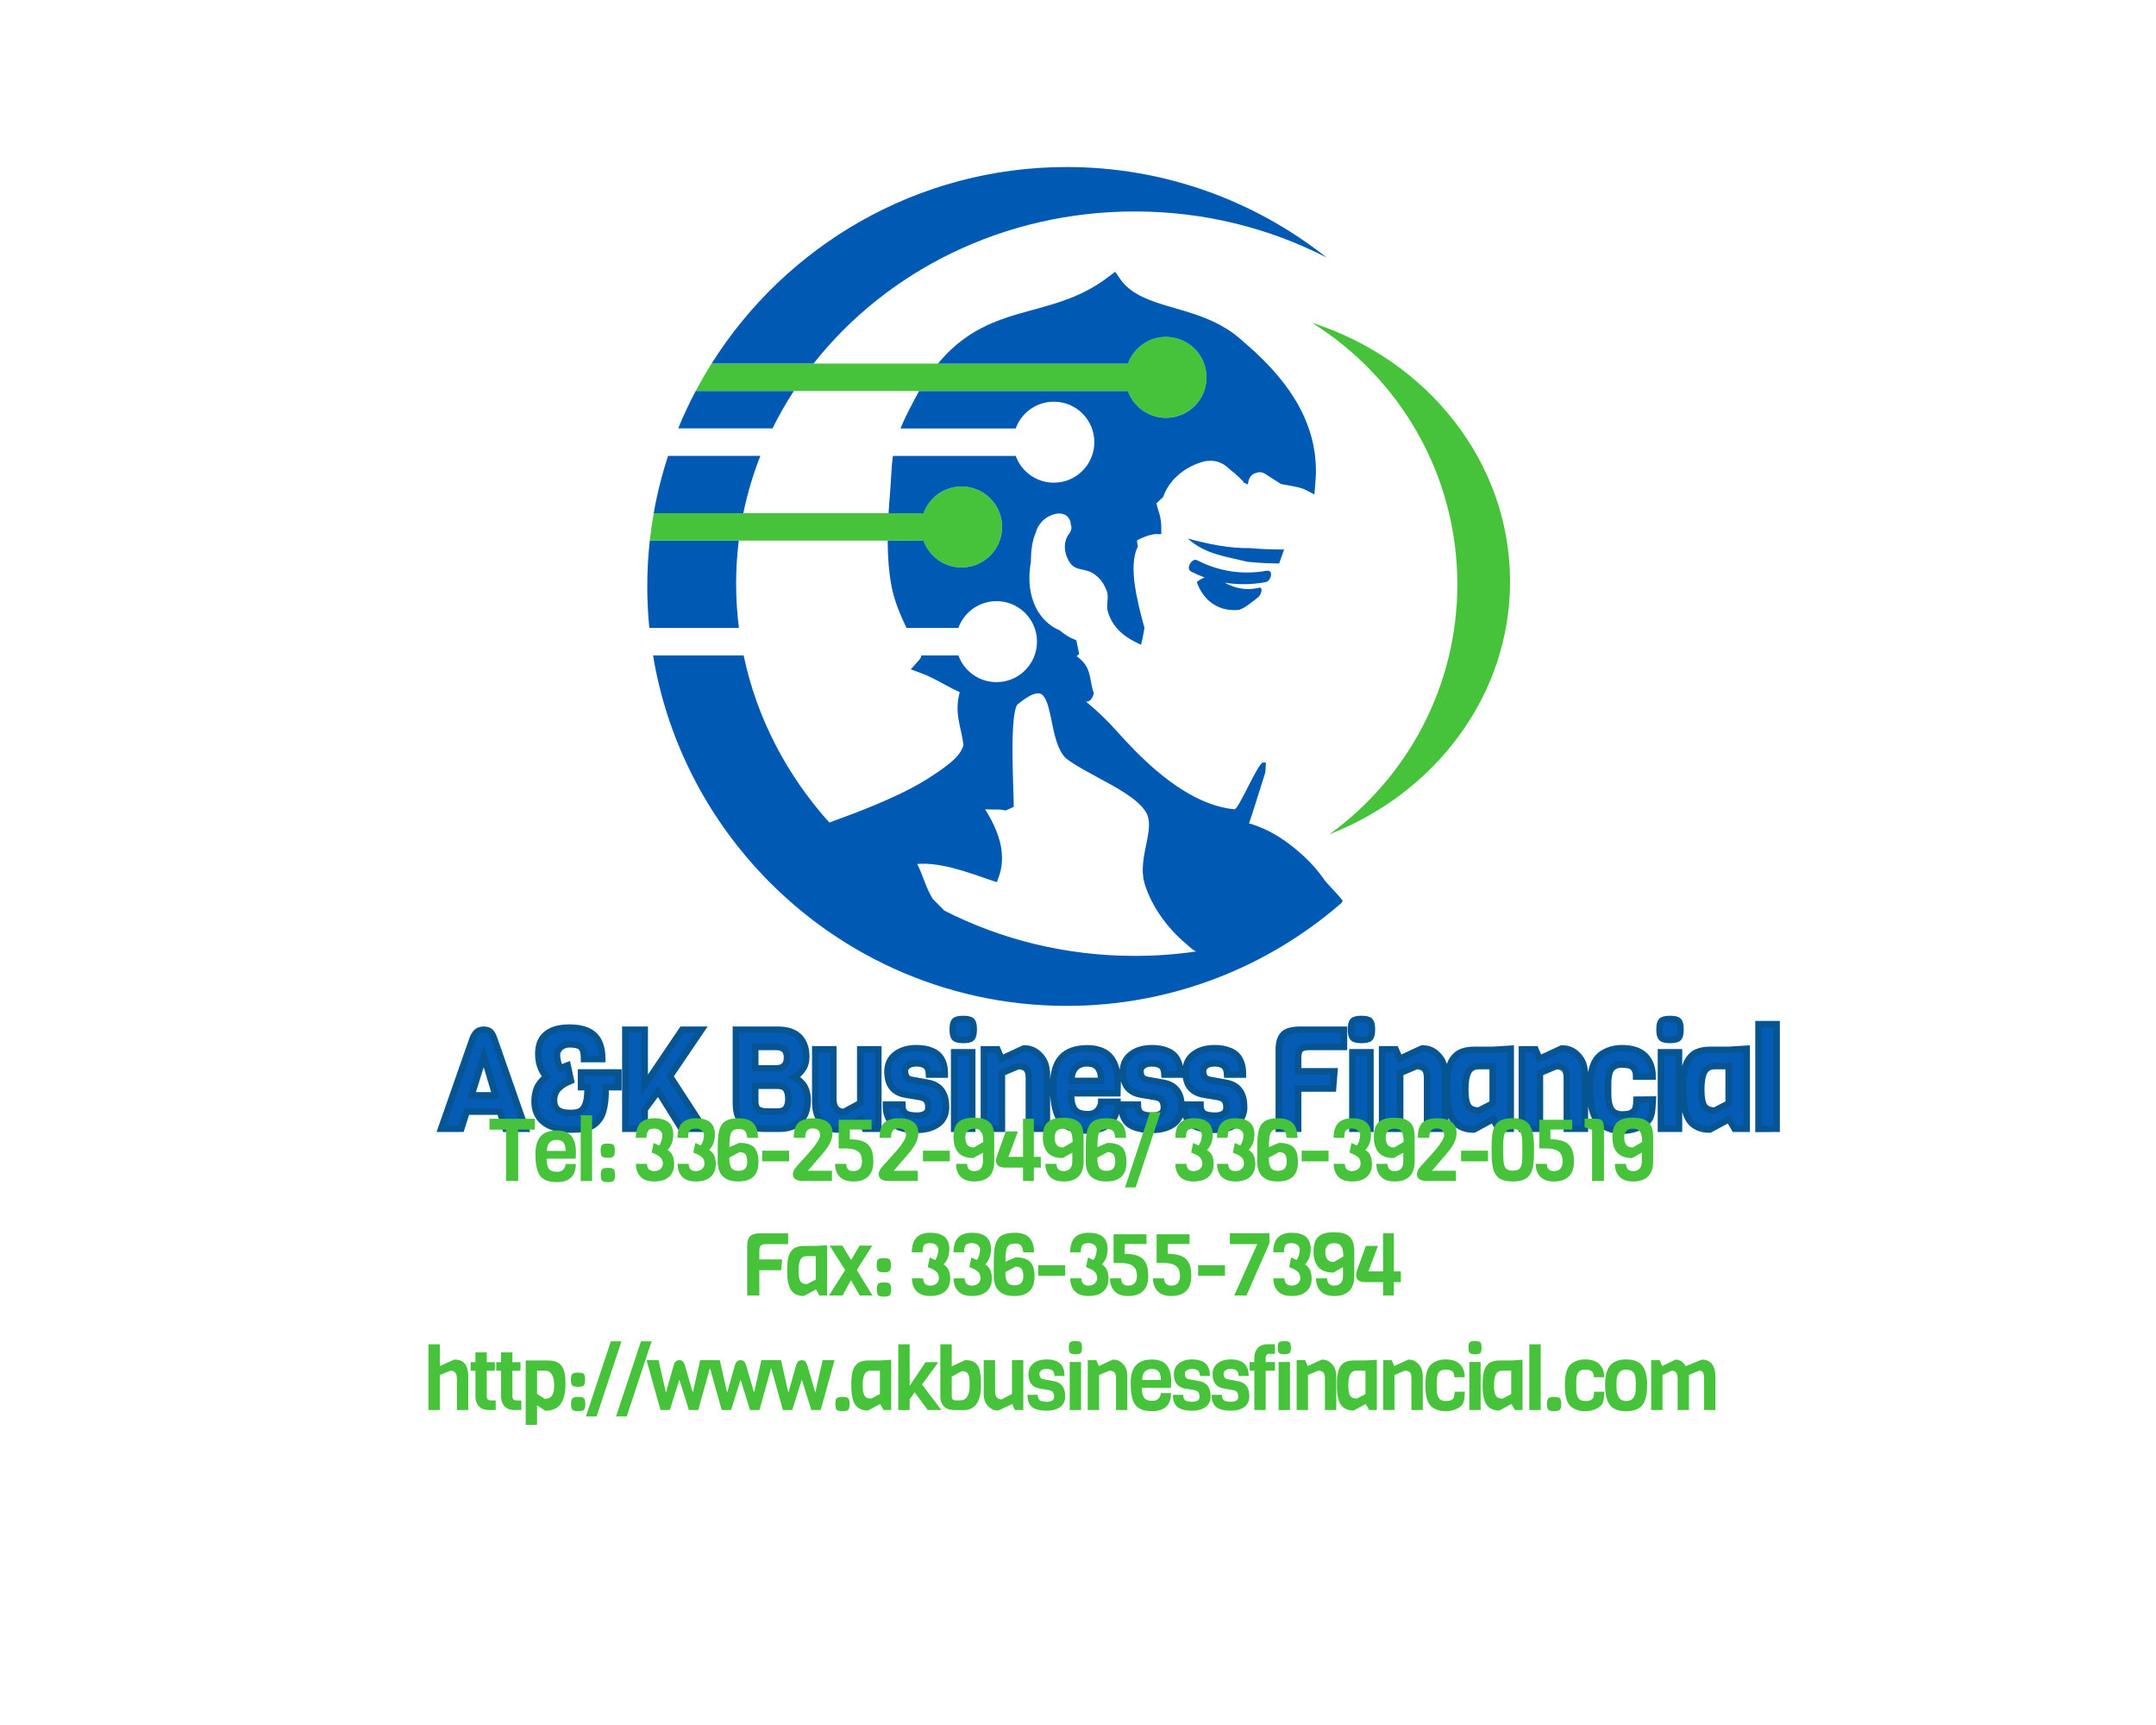 <?xml version="1.0" encoding="UTF-8" standalone="no" ?>
<!DOCTYPE svg PUBLIC "-//W3C//DTD SVG 1.1//EN" "http://www.w3.org/Graphics/SVG/1.1/DTD/svg11.dtd">
<svg xmlns="http://www.w3.org/2000/svg" xmlns:xlink="http://www.w3.org/1999/xlink" version="1.1" width="1280" height="1024" viewBox="0 0 1280 1024" xml:space="preserve">
<desc>Created with Fabric.js 4.4.0</desc>
<defs>
</defs>
<g transform="matrix(1 0 0 1 640 512)" id="background-logo"  >
<rect style="stroke: none; stroke-width: 0; stroke-dasharray: none; stroke-linecap: butt; stroke-dashoffset: 0; stroke-linejoin: miter; stroke-miterlimit: 4; fill: rgb(255,255,255); fill-opacity: 0; fill-rule: nonzero; opacity: 1;"  paint-order="stroke"  x="-640" y="-512" rx="0" ry="0" width="1280" height="1024" />
</g>
<g transform="matrix(1.892 0 0 1.892 640.403 348.154)" id="logo-logo"  >
<g style=""  paint-order="stroke"   >
		<g transform="matrix(0.773 0 0 -0.773 104.276 -2.5)"  >
<path style="stroke: none; stroke-width: 1; stroke-dasharray: none; stroke-linecap: butt; stroke-dashoffset: 0; stroke-linejoin: miter; stroke-miterlimit: 4; fill: rgb(71,194,59); fill-rule: nonzero; opacity: 1;"  paint-order="stroke"  transform=" translate(-40.219, 103.822)" d="M 0 0 C 35.412 -22.123 59.034 -61.453 59.034 -106.206 C 59.034 -147.902 38.529 -184.893 7.085 -207.644 C 50.107 -190.915 80.439 -151.242 80.439 -105.071 C 80.439 -56.412 46.747 -14.969 0 0" stroke-linecap="round" />
</g>
		<g transform="matrix(0.773 0 0 -0.773 -40.027 -65.642)"  >
<path style="stroke: none; stroke-width: 1; stroke-dasharray: none; stroke-linecap: butt; stroke-dashoffset: 0; stroke-linejoin: miter; stroke-miterlimit: 4; fill: rgb(71,194,59); fill-rule: nonzero; opacity: 1;"  paint-order="stroke"  transform=" translate(87.234, 16.436)" d="M 0 0 C -7.124 0 -13.196 -4.534 -15.474 -10.869 L -84.253 -10.869 L -92.593 -10.869 L -143.074 -10.869 L -184.467 -10.869 C -186.754 -14.493 -188.899 -18.207 -190.903 -22.001 L -151.059 -22.001 L -100.234 -22.001 L -93.119 -22.001 L -15.474 -22.001 C -13.196 -28.337 -7.124 -32.872 -3.197442310920451e-14 -32.872 C 9.079 -32.872 16.436 -25.514 16.436 -16.437 C 16.436 -7.356 9.079 0 0 0" stroke-linecap="round" />
</g>
		<g transform="matrix(0.773 0 0 -0.773 -79.314 -18.69)"  >
<path style="stroke: none; stroke-width: 1; stroke-dasharray: none; stroke-linecap: butt; stroke-dashoffset: 0; stroke-linejoin: miter; stroke-miterlimit: 4; fill: rgb(71,194,59); fill-rule: nonzero; opacity: 1;"  paint-order="stroke"  transform=" translate(55.055, 16.436)" d="M 0 0 C -7.125 0 -13.197 -4.534 -15.474 -10.869 L -23.541 -10.869 L -29.643 -10.869 L -88.575 -10.869 L -124.958 -10.869 C -125.606 -14.543 -126.143 -18.248 -126.547 -22.001 L -90.417 -22.001 L -29.997 -22.001 L -23.51 -22.001 L -15.474 -22.001 C -13.197 -28.338 -7.125 -32.872 1.7763568394002505e-15 -32.872 C 9.078 -32.872 16.436 -25.514 16.436 -16.437 C 16.436 -7.358 9.078 0 0 0" stroke-linecap="round" />
</g>
		<g transform="matrix(0.773 0 0 -0.773 -25.354 16.421)"  >
<path style="stroke: none; stroke-width: 1; stroke-dasharray: none; stroke-linecap: butt; stroke-dashoffset: 0; stroke-linejoin: miter; stroke-miterlimit: 4; fill: rgb(0,89,179); fill-rule: nonzero; opacity: 1;"  paint-order="stroke"  transform=" translate(55.557, -128.694)" d="M 0 0 C -27.963 0 -54.287 6.657 -77.261 18.367 L -81.896 23.013 L -82.088 23.336 L -82.402 23.863 L -82.412 23.873 C -82.655 24.288 -82.888 24.712 -83.121 25.148 C -83.576 26.019 -84.011 26.93 -84.406 27.88 C -85.226 29.783 -85.935 31.899 -86.855 34.125 C -87.088 34.682 -87.331 35.249 -87.584 35.806 L -87.988 36.636 L -88.303 37.273 C -88.313 37.283 -88.323 37.293 -88.313 37.303 L -88.292 37.303 L -87.654 37.354 L -86.643 37.394 C -85.287 37.435 -83.9 37.375 -82.503 37.243 C -79.7 36.98 -76.846 36.422 -73.972 35.694 C -71.107 34.965 -68.224 34.075 -65.338 33.113 L -61.007 31.626 L -57.981 30.574 L -56.929 30.239 L -56.392 30.067 L -56.129 29.986 C -56.048 29.955 -55.947 29.905 -55.926 30.046 L -55.137 32.244 C -55.016 32.618 -54.884 32.981 -54.783 33.376 C -54.662 33.762 -54.55 34.176 -54.52 34.327 C -54.409 34.764 -54.317 35.199 -54.237 35.643 C -54.085 36.523 -53.973 37.416 -53.923 38.306 C -53.812 40.087 -53.913 41.859 -54.176 43.567 C -54.702 47.009 -55.846 50.187 -57.202 53.092 C -57.879 54.54 -58.629 55.936 -59.398 57.271 C -59.793 57.938 -60.188 58.597 -60.593 59.235 L -60.734 59.468 C -60.734 59.468 -60.744 59.478 -60.744 59.488 L -60.713 59.488 L -60.46 59.478 C -58.255 59.367 -56.18 59.488 -54.399 59.356 C -54.176 59.347 -53.973 59.326 -53.761 59.296 C -53.73 59.286 -53.387 59.246 -53.174 59.195 C -52.931 59.133 -52.678 58.971 -52.455 59.012 L -50.816 59.71 C -50.684 59.76 -50.33 59.931 -49.774 60.185 L -49.308 60.389 C -49.035 60.408 -49.146 60.732 -49.125 60.956 L -49.146 62.392 L -49.196 64.649 L -49.268 66.724 C -49.479 73.089 -49.611 78.292 -49.621 81.915 C -49.652 85.539 -49.591 87.562 -49.591 87.562 C -49.581 87.562 -49.591 89.576 -49.369 93.089 C -49.247 94.818 -49.095 96.974 -48.64 99.242 C -48.519 99.798 -48.387 100.354 -48.215 100.86 C -48.124 101.114 -48.033 101.356 -47.931 101.548 C -47.851 101.73 -47.719 101.923 -47.719 101.923 L -47.142 102.399 L -46.342 103.046 C -45.806 103.461 -45.239 103.877 -44.662 104.282 C -43.508 105.069 -42.253 105.81 -40.999 106.245 C -39.724 106.679 -38.601 106.71 -37.821 106.183 C -36.981 105.668 -36.181 104.333 -35.604 102.723 C -35.018 101.114 -34.583 99.262 -34.167 97.338 C -33.297 93.482 -32.71 89.252 -30.949 84.891 C -30.483 83.807 -29.937 82.713 -29.198 81.672 C -29.016 81.409 -28.813 81.155 -28.602 80.902 L -28.439 80.721 L -28.226 80.477 C -28.044 80.276 -27.802 80.124 -27.731 80.063 C -27.286 79.718 -26.84 79.384 -26.385 79.061 C -24.563 77.795 -22.7 76.682 -20.818 75.62 C -17.063 73.495 -13.249 71.541 -9.544 69.447 C -5.85 67.362 -2.216 65.185 0.83 62.555 C 2.337 61.269 3.684 59.781 4.595 58.273 C 5.455 56.805 5.799 55.075 5.789 53.203 C 5.789 51.331 5.475 49.367 5.1 47.403 L 4.503 44.449 L 4.2 42.95 L 3.957 41.656 C 3.562 39.5 3.309 37.445 3.269 35.684 C 3.208 33.913 3.36 32.446 3.511 31.483 C 4.078 27.88 8.278 15.189 21.435 4.391 C 22.488 3.33 23.621 2.488 24.876 1.79 C 16.769 0.605 8.46 0 0 0 M -25.494 83.556 L -25.494 83.545 L -25.504 83.556 z M 76.733 31.21 C 74.679 34.135 72.291 37.05 68.769 40.33 C 66.825 42.07 62.919 45.692 57.322 49.042 C 54.195 50.925 50.4 52.667 46.382 53.79 C 46.727 54.377 52.849 73.95 52.95 74.314 C 53.072 74.79 53.062 75.296 53.143 76.348 L 53.194 77.513 L 53.234 78.302 C 53.225 78.363 53.244 78.434 53.225 78.484 L 52.849 78.495 L 52.1 78.504 C 50.066 78.535 42.143 59.347 40.492 59.507 C 39.691 59.609 38.863 59.69 38.164 59.801 L 37.143 59.983 C 36.494 60.115 35.888 60.236 35.331 60.367 C 33.164 60.885 31.879 61.37 31.819 61.37 C 31.819 61.37 30.361 61.825 28.054 62.797 C 25.747 63.778 22.589 65.348 19.218 67.484 C 15.849 69.607 12.256 72.281 8.936 75.094 C 5.617 77.906 2.55 80.841 0.081 83.333 C -2.834 86.287 -5.071 88.767 -6.346 90.184 C -11.447 95.922 -15.081 99.302 -19.735 103.148 C -19.017 103.158 -18.471 103.43 -18.056 103.806 C -17.256 104.543 -16.871 105.627 -16.669 106.387 C -16.598 106.618 -16.608 106.669 -16.658 106.801 C -16.679 106.892 -17.043 107.792 -17.407 109.463 C -17.6 110.313 -17.772 111.354 -18.046 112.762 C -18.187 113.471 -18.359 114.28 -18.652 115.201 C -18.946 116.111 -19.381 117.135 -20.009 118.085 C -20.586 118.976 -21.284 119.745 -22.013 120.395 C -22.367 120.717 -22.741 121.009 -23.115 121.284 L -23.591 121.618 L -23.591 121.628 L -23.146 122.024 L -22.833 122.326 L -22.67 122.478 L -22.6 122.559 L -22.58 122.579 L -22.57 122.589 L -22.559 122.599 C -22.57 122.629 -22.58 122.66 -22.58 122.689 C -22.59 122.72 -22.59 122.75 -22.6 122.781 C -22.609 122.822 -22.619 122.872 -22.63 122.923 C -22.63 122.933 -22.63 122.953 -22.64 122.974 L -22.65 123.004 C -22.822 123.854 -23.156 125.413 -23.723 128.115 L -23.764 128.126 C -25.139 128.662 -26.486 129.33 -27.781 130.149 C -28.662 130.706 -29.501 131.354 -30.311 132.052 C -40.949 136.626 -44.298 148.498 -42.143 159.904 C -42.153 160.249 -42.163 160.582 -42.163 160.926 C -42.163 161.016 -42.143 161.097 -42.132 161.188 L -42.132 161.199 C -42.092 164.944 -41.505 168.779 -40.139 171.957 C -39.896 172.818 -39.562 173.658 -39.076 174.447 C -37.437 177.118 -34.835 178.94 -31.728 179.488 C -29.289 179.902 -26.83 178.869 -26.132 176.3 C -26.03 175.945 -25.99 175.58 -25.99 175.196 C -25.788 174.731 -25.676 174.234 -25.697 173.718 C -25.727 172.99 -26 172.22 -26.587 171.442 C -27.214 170.61 -27.67 169.721 -27.963 168.8 C -28.935 165.763 -28.156 162.394 -26.293 159.569 C -25.646 158.599 -24.857 158 -23.976 157.597 C -21.911 156.634 -19.381 156.726 -17.185 155.431 C -15.464 154.419 -14.099 153.072 -13.046 151.483 L -13.036 151.483 C -12.439 150.583 -11.943 149.601 -11.528 148.558 C -11.467 148.406 -11.406 148.254 -11.346 148.093 C -10.769 146.534 -11.011 144.875 -11.133 143.195 C -11.224 142.041 -11.254 140.888 -10.921 139.744 C -8.866 132.73 -3.583 129.025 2.56 126.283 L 2.59 126.405 C 3.016 128.035 3.38 129.765 3.673 131.517 L 3.806 132.375 L 3.906 133.085 L 3.916 133.227 C 2.307 139.187 0.718 145.147 -0.071 151.321 C -0.648 155.876 -0.932 161.857 1.264 166.127 L 0.88 168.618 L 1.204 168.8 L 1.618 169.021 C 1.902 169.173 2.186 169.316 2.489 169.447 C 3.076 169.721 3.693 169.974 4.301 170.196 L 5.222 170.521 L 5.677 170.661 L 6.103 170.773 L 6.629 170.904 C 6.861 170.976 7.114 171.006 7.378 171.036 C 7.388 171.047 7.388 171.047 7.398 171.047 C 8.116 171.239 8.774 171.259 9.381 171.158 L 10.191 171.188 C 10.393 171.208 10.626 171.188 10.798 171.229 L 10.788 171.735 L 10.757 173.798 C 10.748 174.488 10.748 175.176 10.677 175.894 C 10.617 176.603 10.515 177.331 10.353 178.041 C 10.282 178.374 10.171 178.829 10.12 179.031 L 9.948 179.64 L 9.3 181.745 C 9.168 182.189 9.058 182.604 8.967 183.008 C 8.926 183.202 8.885 183.393 8.855 183.585 L 8.835 183.728 C 9.766 184.579 10.657 185.428 11.537 186.268 C 14.077 193.554 20.636 198.737 28.317 200.74 C 28.772 200.852 29.208 200.903 29.622 200.892 C 33.094 201.357 36.201 199.91 38.742 197.341 C 39.813 196.54 40.442 195.913 40.36 196.085 C 41.757 194.86 42.981 193.605 43.934 192.705 L 43.934 192.694 C 44.064 192.442 44.176 192.199 44.277 191.986 L 44.539 192.047 C 44.621 192.006 44.712 191.965 44.793 191.925 C 45.168 191.611 45.462 191.418 45.684 191.379 C 45.765 191.358 45.897 191.581 46.068 191.956 C 46.129 192.887 46.433 193.788 46.98 194.517 C 46.98 194.526 46.98 194.526 46.99 194.536 C 47.537 195.255 48.315 195.821 49.347 196.055 C 50.44 196.489 51.747 196.439 53.082 195.559 C 55.157 194.183 57.261 192.856 59.367 191.54 C 59.479 191.52 59.58 191.5 59.691 191.469 L 62.768 190.904 L 64.742 190.529 L 65.793 190.306 L 66.361 190.185 C 66.755 190.083 67.139 189.992 67.535 189.87 C 67.94 189.76 68.334 189.628 68.758 189.445 C 69.184 189.244 69.639 189 70.104 188.757 L 71.553 188.019 L 72.291 187.635 L 72.656 187.442 L 72.837 187.352 L 72.929 187.301 L 72.938 187.392 L 73.403 193.109 L 73.455 193.859 L 73.474 194.243 L 73.495 194.769 L 73.545 196.095 L 73.545 196.996 L 73.525 198.443 C 73.464 200.376 73.312 202.339 73.03 204.302 C 72.473 208.24 71.441 212.187 69.974 215.972 C 67.048 223.582 62.454 230.495 57.171 236.557 C 54.529 239.603 51.706 242.457 48.791 245.16 C 47.333 246.496 45.816 247.851 44.367 249.076 C 43.681 249.633 42.961 250.361 42.143 251.029 C 41.342 251.698 40.523 252.325 39.691 252.932 C 32.962 257.77 25.443 260.219 18.51 262.263 C 11.578 264.308 4.928 266.029 -0.132 269.288 C -1.529 270.177 -2.773 271.181 -3.867 272.293 C -4.14 272.567 -4.413 272.849 -4.656 273.143 L -4.93 273.456 C -5.091 273.648 -5.203 273.821 -5.344 274.003 C -5.617 274.378 -5.891 274.722 -6.154 275.106 L -7.713 277.364 L -7.904 277.636 C -7.935 277.717 -7.976 277.667 -8.016 277.636 L -8.148 277.536 L -8.664 277.141 L -9.686 276.361 C -13.046 273.801 -13.592 273.517 -15.05 272.567 C -16.366 271.735 -17.671 270.978 -18.967 270.288 C -24.148 267.526 -29.087 265.816 -33.277 264.531 C -37.477 263.245 -40.918 262.354 -43.296 261.686 L -46.97 260.653 C -46.97 260.634 -49.55 259.976 -54.105 258.356 C -56.382 257.526 -59.155 256.424 -62.262 254.815 C -65.349 253.216 -68.77 251.08 -72.17 248.226 C -74.812 246.029 -77.423 243.399 -79.893 240.393 L -71.553 240.393 L -2.773 240.393 C -0.496 246.729 5.576 251.262 12.7 251.262 C 21.779 251.262 29.136 243.906 29.136 234.826 C 29.136 225.748 21.779 218.39 12.7 218.39 C 5.576 218.39 -0.496 222.925 -2.773 229.261 L -80.418 229.261 L -87.534 229.261 C -87.867 228.672 -88.201 228.086 -88.525 227.489 L -89.518 225.626 L -90.468 223.815 C -92.087 220.728 -93.717 217.459 -95.083 214.079 L -88.11 214.079 L -48.316 214.079 C -46.039 220.414 -39.967 224.949 -32.842 224.949 C -23.764 224.949 -16.406 217.591 -16.406 208.514 C -16.406 199.434 -23.764 192.077 -32.842 192.077 C -39.967 192.077 -46.039 196.611 -48.316 202.946 L -91.156 202.946 L -98.16 202.946 C -98.848 198.078 -98.889 193.078 -99.324 188.019 C -99.557 185.255 -99.769 182.462 -99.931 179.67 L -93.829 179.67 L -85.762 179.67 C -83.485 186.005 -77.413 190.539 -70.288 190.539 C -61.21 190.539 -53.852 183.181 -53.852 174.103 C -53.852 165.025 -61.21 157.667 -70.288 157.667 C -77.413 157.667 -83.485 162.201 -85.762 168.538 L -93.798 168.538 L -100.285 168.538 C -100.275 162.161 -99.84 155.815 -98.646 149.601 C -97.522 143.903 -95.124 138.317 -92.654 133.115 L -85.894 133.115 L -71.593 133.115 C -69.316 139.451 -63.244 143.984 -56.119 143.984 C -50.158 143.984 -44.946 140.816 -42.062 136.07 C -40.554 133.59 -39.684 130.675 -39.684 127.548 C -39.684 118.47 -47.041 111.113 -56.119 111.113 C -63.244 111.113 -69.316 115.646 -71.593 121.983 L -80.58 121.983 L -86.592 121.983 C -86.603 121.912 -86.622 121.852 -86.633 121.791 C -86.653 121.689 -86.673 121.628 -86.714 121.506 L -86.744 121.395 L -86.845 121.162 C -86.905 120.989 -87.018 120.839 -87.098 120.687 C -87.493 120.08 -88.161 119.441 -88.738 118.765 L -90.539 116.75 L -90.751 116.497 L -90.863 116.385 C -90.923 116.334 -90.913 116.314 -90.853 116.304 L -90.417 116.142 L -89.567 115.818 L -87.726 115.141 C -86.48 114.675 -85.256 114.229 -84.112 113.714 L -82.938 113.167 L -82.139 112.773 L -80.53 111.953 L -74.467 108.714 L -72.636 107.792 L -71.087 107.075 C -71.047 107.044 -71.027 107.104 -71.067 106.963 L -71.28 106.103 L -71.482 105.131 C -71.603 104.494 -71.705 103.856 -71.776 103.228 C -71.917 101.983 -71.948 100.79 -71.917 99.656 C -71.826 97.389 -71.462 95.435 -71.087 93.654 C -70.49 90.942 -69.863 88.432 -69.538 85.478 C -70.055 83.828 -70.875 82.531 -71.766 81.439 C -72.808 80.165 -73.961 79.122 -75.196 78.11 C -77.676 76.105 -80.489 74.193 -84.224 71.804 C -85.762 70.833 -88.535 69.172 -92.158 67.332 C -95.508 65.611 -100.427 63.363 -104.546 61.632 C -108.655 59.903 -111.954 58.627 -111.954 58.627 C -111.954 58.597 -117.885 56.36 -123.978 54.124 C -141.203 73.292 -153.428 96.498 -158.772 121.983 L -195.55 121.983 C -190.085 89.029 -175.117 59.235 -153.57 35.532 C -122.409 1.253 -77.484 -20.292 -27.619 -20.292 C 14.999 -20.292 53.982 -4.535 83.88 21.443 C 84.012 21.727 84.172 21.991 84.355 22.244 C 84.375 22.285 84.405 22.315 84.436 22.356 C 82.139 25.472 78.484 28.721 76.733 31.21" stroke-linecap="round" />
</g>
		<g transform="matrix(0.773 0 0 -0.773 49.354 -11.131)"  >
<path style="stroke: none; stroke-width: 1; stroke-dasharray: none; stroke-linecap: butt; stroke-dashoffset: 0; stroke-linejoin: miter; stroke-miterlimit: 4; fill: rgb(0,89,179); fill-rule: nonzero; opacity: 1;"  paint-order="stroke"  transform=" translate(19.548, 0.607)" d="M 0 0 C -2.884 0 -7.783 0.102 -10.646 0.314 C -11.639 0.385 -12.63 0.466 -13.622 0.566 C -22.103 0.425 -30.705 2.155 -39.096 4.463 C -32.092 -1.984 -23.469 -2.833 -15.039 -4.969 C -13.723 -5.11 -12.397 -5.232 -11.072 -5.323 C -8.067 -5.557 -5.049 -5.667 -2.023 -5.677 z" stroke-linecap="round" />
</g>
		<g transform="matrix(0.773 0 0 -0.773 47.47 -0.483)"  >
<path style="stroke: none; stroke-width: 1; stroke-dasharray: none; stroke-linecap: butt; stroke-dashoffset: 0; stroke-linejoin: miter; stroke-miterlimit: 4; fill: rgb(0,89,179); fill-rule: nonzero; opacity: 1;"  paint-order="stroke"  transform=" translate(14.455, 1.13)" d="M 0 0 C 2.257 0.406 3.462 5.172 0.375 4.625 C -9.32 2.884 -18.976 4.373 -27.832 8.917 C -29.846 9.959 -32.588 5.507 -30.24 4.302 C -28.438 3.381 -26.607 2.581 -24.755 1.913 C -26.162 1.346 -27.173 0.669 -27.71 0.193 C -27.902 0.04 -27.893 0.021 -27.882 -0.041 C -27.852 -0.102 -27.447 -1.447 -26.394 -3.32 C -25.372 -5.183 -23.47 -7.549 -20.98 -9.067 C -18.521 -10.625 -15.737 -11.224 -13.774 -11.304 C -11.781 -11.416 -10.536 -11.173 -10.536 -11.184 C -10.515 -11.184 -9.038 -10.555 -7.802 -9.736 C -6.548 -8.925 -2.49 -5.788 -2.631 -5.737 C -1.832 -4.757 -1.446 -3.573 -1.721 -2.641 C -1.771 -2.428 -2.015 -2.287 -2.368 -2.176 C -3.867 -2.57 -5.425 -2.792 -7.024 -2.792 C -9.938 -2.792 -12.722 -2.094 -15.242 -0.879 C -15.564 -0.759 -15.878 -0.617 -16.173 -0.434 C -16.233 -0.394 -16.284 -0.345 -16.346 -0.304 C -16.386 -0.284 -16.437 -0.253 -16.477 -0.223 C -11.081 -1.092 -5.545 -0.991 0 0" stroke-linecap="round" />
</g>
		<g transform="matrix(0.773 0 0 -0.773 -18.691 -100.782)"  >
<path style="stroke: none; stroke-width: 1; stroke-dasharray: none; stroke-linecap: butt; stroke-dashoffset: 0; stroke-linejoin: miter; stroke-miterlimit: 4; fill: rgb(0,89,179); fill-rule: nonzero; opacity: 1;"  paint-order="stroke"  transform=" translate(46.939, 21.844)" d="M 0 0 C 28.216 0 54.762 -6.79 77.888 -18.702 C 48.862 4.293 12.195 18.036 -27.619 18.036 C -88.272 18.036 -141.607 -13.844 -171.767 -61.724 L -130.374 -61.724 C -100.902 -24.319 -53.437 0 0 0" stroke-linecap="round" />
</g>
		<g transform="matrix(0.773 0 0 -0.773 -107.524 -55.469)"  >
<path style="stroke: none; stroke-width: 1; stroke-dasharray: none; stroke-linecap: butt; stroke-dashoffset: 0; stroke-linejoin: miter; stroke-miterlimit: 4; fill: rgb(0,89,179); fill-rule: nonzero; opacity: 1;"  paint-order="stroke"  transform=" translate(23.47, 7.591)" d="M 0 0 L -39.844 0 C -42.456 -4.929 -44.824 -9.99 -46.939 -15.182 L -8.653 -15.182 C -6.072 -9.949 -3.188 -4.878 0 0" stroke-linecap="round" />
</g>
		<g transform="matrix(0.773 0 0 -0.773 -116.621 -31.993)"  >
<path style="stroke: none; stroke-width: 1; stroke-dasharray: none; stroke-linecap: butt; stroke-dashoffset: 0; stroke-linejoin: miter; stroke-miterlimit: 4; fill: rgb(0,89,179); fill-rule: nonzero; opacity: 1;"  paint-order="stroke"  transform=" translate(21.653, 11.638)" d="M 0 0 L -37.456 0 C -39.935 -7.539 -41.898 -15.311 -43.306 -23.276 L -6.922 -23.276 C -5.272 -15.281 -2.955 -7.499 0 0" stroke-linecap="round" />
</g>
		<g transform="matrix(0.773 0 0 -0.773 -120.991 -0.692)"  >
<path style="stroke: none; stroke-width: 1; stroke-dasharray: none; stroke-linecap: butt; stroke-dashoffset: 0; stroke-linejoin: miter; stroke-miterlimit: 4; fill: rgb(0,89,179); fill-rule: nonzero; opacity: 1;"  paint-order="stroke"  transform=" translate(17.468, 0.232)" d="M 0 0 C 0 5.911 0.364 11.75 1.073 17.48 L -35.058 17.48 C -35.726 11.365 -36.07 5.151 -36.07 -1.134 C -36.07 -6.811 -35.787 -12.418 -35.25 -17.943 L 1.133 -17.943 C 0.384 -12.064 0 -6.073 0 0" stroke-linecap="round" />
</g>
</g>
</g>
<g transform="matrix(1.921 0 0 1.921 650.636 615.007)" id="text-logo-path-group"  >
<g style=""  paint-order="stroke"   >
		<g transform="matrix(1 0 0 1 0 0)" id="text-logo-path-0"  >
<filter id="SVGID_523584" y="-161.865%" height="423.729%" x="-29.933%" width="159.867%" >
	<feGaussianBlur in="SourceAlpha" stdDeviation="18.5"></feGaussianBlur>
	<feOffset dx="4" dy="12" result="oBlur" ></feOffset>
	<feFlood flood-color="rgb(0,0,0)" flood-opacity="1"/>
	<feComposite in2="oBlur" operator="in" />
	<feMerge>
		<feMergeNode></feMergeNode>
		<feMergeNode in="SourceGraphic"></feMergeNode>
	</feMerge>
</filter>
<path style="stroke: rgb(6,85,146); stroke-width: 2; stroke-dasharray: none; stroke-linecap: butt; stroke-dashoffset: 0; stroke-linejoin: miter; stroke-miterlimit: 4; fill: rgb(4,92,180); fill-rule: nonzero; opacity: 1;filter: url(#SVGID_523584);"  paint-order="stroke"  transform=" translate(-207.025, 16.66)" d="M 6.89 0 L 0.65 0 L 10.46 -28.03 Q 11.11 -29.5 11.88 -30.06 Q 12.66 -30.61 13.84 -30.61 L 13.84 -30.61 Q 14.99 -30.61 15.72 -30.09 Q 16.44 -29.56 16.99 -28.03 L 16.99 -28.03 L 26.79 0 L 20.56 0 L 18.83 -5.29 L 8.57 -5.29 L 6.89 0 Z M 13.84 -22.44 L 10.06 -10.33 L 17.45 -10.33 L 13.84 -22.44 Z M 29.53 -8.42 L 29.53 -8.42 Q 29.53 -10.75 30.3 -12.59 Q 31.06 -14.42 33.14 -16.08 L 33.14 -16.08 Q 30.69 -18.94 30.69 -23.18 L 30.69 -23.18 Q 30.69 -27.27 33.2 -29.27 Q 35.7 -31.26 40.32 -31.26 L 40.32 -31.26 Q 45.49 -31.26 47.98 -28.9 Q 50.47 -26.54 50.47 -21.54 L 50.47 -21.54 L 44.84 -21.54 Q 44.84 -24.23 43.95 -25.16 Q 43.05 -26.1 40.32 -26.1 L 40.32 -26.1 Q 39.32 -26.1 38.52 -25.74 Q 37.72 -25.38 37.3 -24.88 Q 36.88 -24.38 36.67 -23.91 Q 36.46 -23.45 36.46 -23.14 L 36.46 -23.14 Q 36.46 -20.58 37.53 -18.67 L 37.53 -18.67 Q 37.76 -18.77 38.19 -18.96 Q 38.62 -19.15 39.01 -19.32 Q 39.4 -19.48 39.76 -19.61 L 39.76 -19.61 L 40.79 -14.84 Q 39.63 -14.36 38.81 -13.89 Q 37.99 -13.42 37.2 -12.7 Q 36.4 -11.99 35.98 -10.99 Q 35.56 -9.99 35.56 -8.73 L 35.56 -8.73 Q 35.56 -6.84 36.72 -5.87 Q 37.89 -4.89 40.74 -4.89 L 40.74 -4.89 Q 42.32 -4.89 43.31 -5.29 Q 44.29 -5.69 44.87 -6.7 Q 45.45 -7.71 45.68 -9.12 Q 45.91 -10.54 45.95 -12.85 L 45.95 -12.85 L 43.89 -12.85 L 43.89 -17.41 L 55.46 -17.41 L 55.46 -12.85 L 51.49 -12.85 Q 51.56 -10.46 51.35 -8.59 Q 51.14 -6.72 50.73 -5.34 Q 50.32 -3.97 49.6 -2.98 Q 48.89 -1.99 48.06 -1.36 Q 47.23 -0.73 46.04 -0.38 Q 44.84 -0.02 43.61 0.12 Q 42.38 0.25 40.74 0.25 L 40.74 0.25 Q 35.18 0.25 32.36 -2.04 Q 29.53 -4.33 29.53 -8.42 Z M 63.58 0 L 57.59 0 L 57.59 -30.61 L 63.58 -30.61 L 63.58 -13.5 L 75.15 -30.61 L 81.15 -30.61 L 71.39 -16.21 L 81.93 0 L 74.96 0 L 67.74 -11.57 L 63.58 -5.98 L 63.58 0 Z M 91.76 -7.87 L 91.76 -7.87 L 91.76 -30.61 L 104.69 -30.61 Q 109.1 -30.61 111.3 -28.43 Q 113.51 -26.25 113.51 -22.23 L 113.51 -22.23 Q 113.51 -19.93 112.33 -18.28 Q 111.16 -16.63 109.73 -15.96 L 109.73 -15.96 Q 110.51 -15.6 111.18 -15.06 Q 111.85 -14.53 112.51 -13.7 Q 113.17 -12.87 113.56 -11.61 Q 113.95 -10.35 113.95 -8.82 L 113.95 -8.82 Q 113.95 -4.58 111.65 -2.29 Q 109.35 0 105.22 0 L 105.22 0 L 101.08 0 Q 96 0 93.88 -1.76 Q 91.76 -3.53 91.76 -7.87 Z M 97.74 -13.29 L 97.74 -8.46 Q 97.74 -6.7 98.63 -6.02 Q 99.53 -5.33 101.52 -5.33 L 101.52 -5.33 L 104.61 -5.33 Q 106.5 -5.33 107.23 -6.35 Q 107.97 -7.37 107.97 -9.11 L 107.97 -9.11 Q 107.97 -11.17 107.24 -12.23 Q 106.52 -13.29 104.61 -13.29 L 104.61 -13.29 L 97.74 -13.29 Z M 97.74 -25.28 L 97.74 -18.67 L 104.23 -18.67 Q 107.55 -18.67 107.55 -22.02 L 107.55 -22.02 Q 107.55 -25.28 104.23 -25.28 L 104.23 -25.28 L 97.74 -25.28 Z M 116.29 -8.08 L 116.29 -8.08 L 116.29 -24.54 L 121.88 -24.54 L 121.88 -9.28 Q 121.88 -7.14 122.78 -6.17 Q 123.68 -5.21 125.15 -5.21 L 125.15 -5.21 L 130.19 -7.92 L 130.19 -24.54 L 135.78 -24.54 L 135.78 0 L 131.6 0 L 130.32 -2.92 L 123.43 0.25 Q 121.84 0.25 120.7 -0.24 Q 119.57 -0.73 118.58 -1.72 L 118.58 -1.72 Q 117.3 -3 116.8 -4.55 Q 116.29 -6.09 116.29 -8.08 Z M 138.14 -6.97 L 138.14 -6.97 L 138.14 -7.47 L 143.2 -7.47 Q 143.2 -5.5 144.23 -4.78 Q 145.26 -4.05 147.8 -4.05 L 147.8 -4.05 Q 149.27 -4.05 150.25 -4.63 Q 151.24 -5.21 151.24 -6.53 L 151.24 -6.53 Q 151.24 -7.12 151.17 -7.53 Q 151.09 -7.94 150.85 -8.45 Q 150.61 -8.97 150.06 -9.31 Q 149.5 -9.66 148.62 -9.81 L 148.62 -9.81 L 144.27 -10.54 Q 138.6 -11.46 138.6 -17.64 L 138.6 -17.64 Q 138.6 -21.08 141.11 -22.99 Q 143.62 -24.9 147.5 -24.9 L 147.5 -24.9 Q 148.85 -24.9 150.01 -24.72 Q 151.18 -24.54 152.39 -24.03 Q 153.59 -23.52 154.42 -22.7 Q 155.25 -21.88 155.79 -20.49 Q 156.32 -19.11 156.32 -17.28 L 156.32 -17.28 L 156.32 -16.73 L 151.45 -16.73 Q 151.37 -18.75 150.37 -19.48 Q 149.37 -20.22 147.55 -20.22 L 147.55 -20.22 Q 145.85 -20.22 144.93 -19.52 Q 144.02 -18.81 144.02 -17.93 L 144.02 -17.93 Q 144.02 -15.47 145.99 -15.14 L 145.99 -15.14 L 151.2 -14.19 Q 156.7 -13.16 156.7 -6.8 L 156.7 -6.8 L 156.7 -6.15 Q 156.57 -4.49 155.82 -3.22 Q 155.06 -1.95 153.82 -1.19 Q 152.59 -0.42 151.07 -0.04 Q 149.56 0.34 147.8 0.34 L 147.8 0.34 Q 146.2 0.34 144.94 0.19 Q 143.68 0.04 142.36 -0.42 Q 141.04 -0.88 140.16 -1.66 Q 139.27 -2.44 138.71 -3.79 Q 138.14 -5.14 138.14 -6.97 Z M 159.41 -28.07 Q 158.77 -28.7 158.77 -30.7 Q 158.77 -32.69 159.4 -33.31 Q 160.03 -33.93 162.04 -33.93 L 162.04 -33.93 Q 164.04 -33.93 164.65 -33.31 Q 165.26 -32.69 165.26 -30.7 L 165.26 -30.7 Q 165.26 -28.68 164.65 -28.06 Q 164.04 -27.44 162.04 -27.44 Q 160.05 -27.44 159.41 -28.07 Z M 164.8 0 L 159.21 0 L 159.21 -23.64 L 164.8 -23.64 L 164.8 0 Z M 173.98 0 L 168.4 0 L 168.4 -24.54 L 172.58 -24.54 L 173.86 -21.63 L 180.74 -24.82 Q 182.34 -24.82 183.47 -24.31 Q 184.61 -23.81 185.59 -22.82 L 185.59 -22.82 Q 186.87 -21.54 187.38 -20 Q 187.88 -18.46 187.88 -16.46 L 187.88 -16.46 L 187.88 0 L 182.3 0 L 182.3 -15.71 Q 182.3 -17.8 181.43 -18.58 Q 180.55 -19.36 179.02 -19.36 L 179.02 -19.36 L 173.98 -17.24 L 173.98 0 Z M 189.8 -13.16 L 189.8 -13.16 Q 189.8 -19.23 192.43 -22.05 Q 195.05 -24.86 200.43 -24.86 L 200.43 -24.86 Q 202.51 -24.86 204.12 -24.32 Q 205.74 -23.79 206.79 -22.86 Q 207.84 -21.94 208.51 -20.6 Q 209.18 -19.25 209.47 -17.76 Q 209.75 -16.27 209.75 -14.49 L 209.75 -14.49 Q 209.75 -13.35 209.67 -10.96 L 209.67 -10.96 L 195.35 -10.96 Q 195.35 -9.3 195.55 -8.21 Q 195.75 -7.12 196.29 -6.23 Q 196.84 -5.33 197.91 -4.92 Q 198.98 -4.51 200.64 -4.51 L 200.64 -4.51 Q 201.54 -4.51 202.27 -4.81 Q 202.99 -5.1 203.42 -5.53 Q 203.85 -5.96 204.14 -6.51 Q 204.44 -7.05 204.55 -7.51 Q 204.67 -7.96 204.67 -8.34 L 204.67 -8.34 L 209.71 -8.34 Q 209.71 -6 209.04 -4.26 Q 208.36 -2.52 207.12 -1.48 Q 205.87 -0.44 204.24 0.06 Q 202.61 0.57 200.6 0.57 L 200.6 0.57 Q 198.24 0.57 196.55 0.17 Q 194.86 -0.23 193.54 -1.15 Q 192.22 -2.08 191.42 -3.66 Q 190.62 -5.25 190.21 -7.59 Q 189.8 -9.93 189.8 -13.16 Z M 195.47 -14.8 L 195.47 -14.8 L 204.67 -14.8 Q 204.67 -17.66 203.59 -18.94 Q 202.51 -20.22 200.26 -20.22 L 200.26 -20.22 Q 198.1 -20.22 196.79 -18.91 Q 195.47 -17.59 195.47 -14.8 Z M 210.92 -6.97 L 210.92 -6.97 L 210.92 -7.47 L 215.98 -7.47 Q 215.98 -5.5 217.01 -4.78 Q 218.03 -4.05 220.57 -4.05 L 220.57 -4.05 Q 222.04 -4.05 223.03 -4.63 Q 224.02 -5.21 224.02 -6.53 L 224.02 -6.53 Q 224.02 -7.12 223.94 -7.53 Q 223.87 -7.94 223.63 -8.45 Q 223.39 -8.97 222.83 -9.31 Q 222.28 -9.66 221.39 -9.81 L 221.39 -9.81 L 217.05 -10.54 Q 211.38 -11.46 211.38 -17.64 L 211.38 -17.64 Q 211.38 -21.08 213.89 -22.99 Q 216.4 -24.9 220.28 -24.9 L 220.28 -24.9 Q 221.62 -24.9 222.79 -24.72 Q 223.96 -24.54 225.16 -24.03 Q 226.37 -23.52 227.2 -22.7 Q 228.03 -21.88 228.56 -20.49 Q 229.1 -19.11 229.1 -17.28 L 229.1 -17.28 L 229.1 -16.73 L 224.23 -16.73 Q 224.14 -18.75 223.15 -19.48 Q 222.15 -20.22 220.32 -20.22 L 220.32 -20.22 Q 218.62 -20.22 217.71 -19.52 Q 216.8 -18.81 216.8 -17.93 L 216.8 -17.93 Q 216.8 -15.47 218.77 -15.14 L 218.77 -15.14 L 223.98 -14.19 Q 229.48 -13.16 229.48 -6.8 L 229.48 -6.8 L 229.48 -6.15 Q 229.35 -4.49 228.6 -3.22 Q 227.84 -1.95 226.6 -1.19 Q 225.36 -0.42 223.85 -0.04 Q 222.34 0.34 220.57 0.34 L 220.57 0.34 Q 218.98 0.34 217.72 0.19 Q 216.46 0.04 215.14 -0.42 Q 213.81 -0.88 212.93 -1.66 Q 212.05 -2.44 211.48 -3.79 Q 210.92 -5.14 210.92 -6.97 Z M 230.27 -6.97 L 230.27 -6.97 L 230.27 -7.47 L 235.33 -7.47 Q 235.33 -5.5 236.35 -4.78 Q 237.38 -4.05 239.92 -4.05 L 239.92 -4.05 Q 241.39 -4.05 242.38 -4.63 Q 243.37 -5.21 243.37 -6.53 L 243.37 -6.53 Q 243.37 -7.12 243.29 -7.53 Q 243.22 -7.94 242.98 -8.45 Q 242.74 -8.97 242.18 -9.31 Q 241.62 -9.66 240.74 -9.81 L 240.74 -9.81 L 236.4 -10.54 Q 230.73 -11.46 230.73 -17.64 L 230.73 -17.64 Q 230.73 -21.08 233.24 -22.99 Q 235.75 -24.9 239.63 -24.9 L 239.63 -24.9 Q 240.97 -24.9 242.14 -24.72 Q 243.3 -24.54 244.51 -24.03 Q 245.72 -23.52 246.55 -22.7 Q 247.38 -21.88 247.91 -20.49 Q 248.45 -19.11 248.45 -17.28 L 248.45 -17.28 L 248.45 -16.73 L 243.58 -16.73 Q 243.49 -18.75 242.5 -19.48 Q 241.5 -20.22 239.67 -20.22 L 239.67 -20.22 Q 237.97 -20.22 237.06 -19.52 Q 236.14 -18.81 236.14 -17.93 L 236.14 -17.93 Q 236.14 -15.47 238.12 -15.14 L 238.12 -15.14 L 243.33 -14.19 Q 248.83 -13.16 248.83 -6.8 L 248.83 -6.8 L 248.83 -6.15 Q 248.7 -4.49 247.94 -3.22 Q 247.19 -1.95 245.95 -1.19 Q 244.71 -0.42 243.2 -0.04 Q 241.69 0.34 239.92 0.34 L 239.92 0.34 Q 238.33 0.34 237.07 0.19 Q 235.81 0.04 234.49 -0.42 Q 233.16 -0.88 232.28 -1.66 Q 231.4 -2.44 230.83 -3.79 Q 230.27 -5.14 230.27 -6.97 Z M 265.52 0 L 259.54 0 L 259.54 -24.38 Q 259.54 -27.78 261.02 -29.2 Q 262.5 -30.61 266.11 -30.61 L 266.11 -30.61 L 279.69 -30.61 L 279.69 -25.28 L 268.9 -25.28 Q 267.01 -25.28 266.27 -24.57 Q 265.52 -23.85 265.52 -22.02 L 265.52 -22.02 L 265.52 -17.76 L 276.73 -17.76 L 276.31 -12.43 L 265.52 -12.43 L 265.52 0 Z M 282.49 -28.07 Q 281.85 -28.7 281.85 -30.7 Q 281.85 -32.69 282.48 -33.31 Q 283.11 -33.93 285.12 -33.93 L 285.12 -33.93 Q 287.12 -33.93 287.72 -33.31 Q 288.33 -32.69 288.33 -30.7 L 288.33 -30.7 Q 288.33 -28.68 287.72 -28.06 Q 287.12 -27.44 285.12 -27.44 Q 283.13 -27.44 282.49 -28.07 Z M 287.87 0 L 282.29 0 L 282.29 -23.64 L 287.87 -23.64 L 287.87 0 Z M 297.06 0 L 291.47 0 L 291.47 -24.54 L 295.65 -24.54 L 296.93 -21.63 L 303.82 -24.82 Q 305.42 -24.82 306.55 -24.31 Q 307.68 -23.81 308.67 -22.82 L 308.67 -22.82 Q 309.95 -21.54 310.45 -20 Q 310.96 -18.46 310.96 -16.46 L 310.96 -16.46 L 310.96 0 L 305.37 0 L 305.37 -15.71 Q 305.37 -17.8 304.5 -18.58 Q 303.63 -19.36 302.1 -19.36 L 302.1 -19.36 L 297.06 -17.24 L 297.06 0 Z M 311.58 -12.07 L 311.58 -12.07 Q 311.58 -13.25 311.6 -14.09 Q 311.62 -14.93 311.71 -16.04 Q 311.81 -17.15 311.97 -17.95 Q 312.12 -18.75 312.42 -19.67 Q 312.71 -20.6 313.13 -21.24 Q 313.55 -21.88 314.17 -22.52 Q 314.79 -23.16 315.58 -23.54 Q 316.37 -23.91 317.43 -24.15 Q 318.49 -24.38 319.77 -24.38 L 319.77 -24.38 L 325.65 -24.38 L 331.23 -24.73 L 331.23 0 L 327.49 0 L 325.77 -2.96 L 319.81 0.25 Q 317.79 0.25 316.31 -0.38 Q 314.83 -1.01 313.93 -2.05 Q 313.03 -3.09 312.49 -4.72 Q 311.96 -6.36 311.77 -8.08 Q 311.58 -9.81 311.58 -12.07 Z M 317.18 -12.07 L 317.18 -12.07 Q 317.18 -8.55 318.07 -7.09 Q 318.95 -5.63 321.38 -5.63 L 321.38 -5.63 L 325.65 -7.83 L 325.65 -19.36 L 321.38 -19.36 Q 319.01 -19.36 318.1 -17.54 Q 317.18 -15.73 317.18 -12.07 Z M 340.25 0 L 334.66 0 L 334.66 -24.54 L 338.84 -24.54 L 340.12 -21.63 L 347.01 -24.82 Q 348.61 -24.82 349.74 -24.31 Q 350.87 -23.81 351.86 -22.82 L 351.86 -22.82 Q 353.14 -21.54 353.65 -20 Q 354.15 -18.46 354.15 -16.46 L 354.15 -16.46 L 354.15 0 L 348.56 0 L 348.56 -15.71 Q 348.56 -17.8 347.69 -18.58 Q 346.82 -19.36 345.29 -19.36 L 345.29 -19.36 L 340.25 -17.24 L 340.25 0 Z M 355.71 -12.39 L 355.71 -12.39 Q 355.71 -19.51 358.26 -22.15 L 358.26 -22.15 Q 359.37 -23.35 361.32 -24.12 Q 363.27 -24.9 365.62 -24.9 L 365.62 -24.9 Q 370.29 -24.9 372.68 -22.59 Q 375.07 -20.28 375.07 -16.13 L 375.07 -16.13 L 369.99 -16.13 Q 369.99 -18.04 369.06 -18.95 Q 368.12 -19.86 365.62 -19.86 L 365.62 -19.86 Q 364.51 -19.86 363.72 -19.54 Q 362.94 -19.21 362.48 -18.7 Q 362.01 -18.18 361.75 -17.32 Q 361.49 -16.46 361.4 -15.59 Q 361.32 -14.72 361.32 -13.5 L 361.32 -13.5 L 361.32 -11.27 Q 361.32 -10.06 361.39 -9.19 Q 361.47 -8.31 361.72 -7.36 Q 361.97 -6.4 362.42 -5.81 Q 362.87 -5.21 363.68 -4.82 Q 364.49 -4.43 365.62 -4.43 L 365.62 -4.43 Q 366.65 -4.43 367.39 -4.56 Q 368.12 -4.68 368.61 -4.99 Q 369.09 -5.29 369.38 -5.62 Q 369.68 -5.94 369.82 -6.54 Q 369.97 -7.14 370.02 -7.64 Q 370.08 -8.15 370.1 -8.99 L 370.1 -8.99 L 375.16 -9.03 Q 375.14 -8.69 375.07 -7.77 Q 375.01 -6.84 374.99 -6.55 Q 374.97 -6.26 374.89 -5.55 Q 374.82 -4.85 374.72 -4.54 Q 374.61 -4.22 374.44 -3.72 Q 374.28 -3.21 374.02 -2.86 Q 373.77 -2.5 373.44 -2.14 L 373.44 -2.14 Q 372.34 -0.99 370.18 -0.19 Q 368.02 0.61 365.62 0.61 L 365.62 0.61 Q 363.27 0.61 361.32 -0.17 Q 359.37 -0.94 358.26 -2.14 L 358.26 -2.14 Q 355.71 -4.79 355.71 -12.39 Z M 377.85 -28.07 Q 377.21 -28.7 377.21 -30.7 Q 377.21 -32.69 377.83 -33.31 Q 378.46 -33.93 380.48 -33.93 L 380.48 -33.93 Q 382.48 -33.93 383.08 -33.31 Q 383.69 -32.69 383.69 -30.7 L 383.69 -30.7 Q 383.69 -28.68 383.08 -28.06 Q 382.48 -27.44 380.48 -27.44 Q 378.49 -27.44 377.85 -28.07 Z M 383.23 0 L 377.65 0 L 377.65 -23.64 L 383.23 -23.64 L 383.23 0 Z M 384.5 -12.07 L 384.5 -12.07 Q 384.5 -13.25 384.52 -14.09 Q 384.54 -14.93 384.64 -16.04 Q 384.73 -17.15 384.89 -17.95 Q 385.05 -18.75 385.34 -19.67 Q 385.64 -20.6 386.06 -21.24 Q 386.48 -21.88 387.1 -22.52 Q 387.71 -23.16 388.5 -23.54 Q 389.29 -23.91 390.35 -24.15 Q 391.41 -24.38 392.69 -24.38 L 392.69 -24.38 L 398.57 -24.38 L 404.15 -24.73 L 404.15 0 L 400.42 0 L 398.7 -2.96 L 392.73 0.25 Q 390.72 0.25 389.24 -0.38 Q 387.76 -1.01 386.85 -2.05 Q 385.95 -3.09 385.42 -4.72 Q 384.88 -6.36 384.69 -8.08 Q 384.5 -9.81 384.5 -12.07 Z M 390.11 -12.07 L 390.11 -12.07 Q 390.11 -8.55 390.99 -7.09 Q 391.87 -5.63 394.31 -5.63 L 394.31 -5.63 L 398.57 -7.83 L 398.57 -19.36 L 394.31 -19.36 Q 391.93 -19.36 391.02 -17.54 Q 390.11 -15.73 390.11 -12.07 Z M 413.4 0 L 407.8 0.04 L 407.8 -32.33 L 413.4 -32.33 L 413.4 0 Z" stroke-linecap="round" />
</g>
</g>
</g>
<g transform="matrix(1.921 0 0 1.921 640.254 753.051)" id="tagline-35ee6d51-ab61-408c-93b5-2934b63c03e3-logo-path-group"  >
<g style=""  paint-order="stroke"   >
		<g transform="matrix(1 0 0 1 -0.201 -36.683)" id="tagline-35ee6d51-ab61-408c-93b5-2934b63c03e3-logo-path-0"  >
<filter id="SVGID_523585" y="-32.914%" height="165.829%" x="-21.39%" width="142.781%" >
	<feGaussianBlur in="SourceAlpha" stdDeviation="1.5"></feGaussianBlur>
	<feOffset dx="-2" dy="0" result="oBlur" ></feOffset>
	<feFlood flood-color="rgb(0,0,0)" flood-opacity="1"/>
	<feComposite in2="oBlur" operator="in" />
	<feMerge>
		<feMergeNode></feMergeNode>
		<feMergeNode in="SourceGraphic"></feMergeNode>
	</feMerge>
</filter>
<path style="stroke: rgb(255,255,255); stroke-width: 0; stroke-dasharray: none; stroke-linecap: butt; stroke-dashoffset: 0; stroke-linejoin: miter; stroke-miterlimit: 4; fill: rgb(71,194,59); fill-rule: nonzero; opacity: 1;filter: url(#SVGID_523585);"  paint-order="stroke"  transform=" translate(-180.52, 9.615)" d="M 5.83 -15.87 L 0.7 -15.87 L 0.7 -19.22 L 14.74 -19.22 L 14.74 -15.87 L 9.58 -15.87 L 9.58 0 L 5.83 0 L 5.83 -15.87 Z M 14.9 -8.27 L 14.9 -8.27 Q 14.9 -12.08 16.55 -13.84 Q 18.2 -15.61 21.57 -15.61 L 21.57 -15.61 Q 22.88 -15.61 23.89 -15.27 Q 24.91 -14.94 25.57 -14.36 Q 26.23 -13.78 26.65 -12.93 Q 27.07 -12.09 27.25 -11.15 Q 27.42 -10.22 27.42 -9.1 L 27.42 -9.1 Q 27.42 -8.38 27.37 -6.88 L 27.37 -6.88 L 18.38 -6.88 Q 18.38 -5.84 18.51 -5.15 Q 18.63 -4.47 18.97 -3.91 Q 19.32 -3.35 19.99 -3.09 Q 20.66 -2.83 21.7 -2.83 L 21.7 -2.83 Q 22.27 -2.83 22.72 -3.02 Q 23.18 -3.2 23.45 -3.47 Q 23.72 -3.74 23.9 -4.09 Q 24.09 -4.43 24.16 -4.71 Q 24.23 -5 24.23 -5.23 L 24.23 -5.23 L 27.4 -5.23 Q 27.4 -3.77 26.98 -2.68 Q 26.55 -1.58 25.77 -0.93 Q 24.99 -0.28 23.96 0.04 Q 22.94 0.36 21.68 0.36 L 21.68 0.36 Q 20.2 0.36 19.14 0.11 Q 18.08 -0.15 17.25 -0.73 Q 16.42 -1.31 15.92 -2.3 Q 15.41 -3.3 15.16 -4.77 Q 14.9 -6.24 14.9 -8.27 Z M 18.46 -9.29 L 18.46 -9.29 L 24.23 -9.29 Q 24.23 -11.09 23.56 -11.89 Q 22.88 -12.7 21.47 -12.7 L 21.47 -12.7 Q 20.11 -12.7 19.28 -11.87 Q 18.46 -11.05 18.46 -9.29 Z M 32.42 0 L 28.9 0.03 L 28.9 -20.3 L 32.42 -20.3 L 32.42 0 Z M 35.05 -9.37 L 35.05 -9.37 Q 35.05 -10.72 35.48 -11.14 Q 35.91 -11.56 37.27 -11.56 Q 38.62 -11.56 39.04 -11.15 Q 39.45 -10.73 39.45 -9.37 Q 39.45 -8.02 39.03 -7.59 Q 38.61 -7.16 37.27 -7.16 L 37.27 -7.16 Q 35.91 -7.16 35.48 -7.59 Q 35.05 -8.02 35.05 -9.37 Z M 35.1 -1.86 L 35.1 -1.86 Q 35.1 -3.2 35.53 -3.63 Q 35.96 -4.05 37.32 -4.05 Q 38.68 -4.05 39.09 -3.63 Q 39.51 -3.22 39.51 -1.86 Q 39.51 -0.5 39.08 -0.07 Q 38.66 0.36 37.32 0.36 L 37.32 0.36 Q 35.96 0.36 35.53 -0.07 Q 35.1 -0.5 35.1 -1.86 Z M 49.23 -13.34 L 45.93 -13.34 Q 45.93 -16.44 47.36 -17.91 Q 48.78 -19.38 51.63 -19.38 L 51.63 -19.38 Q 57.51 -19.38 57.51 -14.37 L 57.51 -14.37 Q 57.51 -11.4 55.73 -9.58 L 55.73 -9.58 Q 57.78 -8.42 57.78 -5.18 L 57.78 -5.18 Q 57.78 -2.68 56.18 -1.26 Q 54.57 0.16 51.63 0.16 L 51.63 0.16 Q 48.78 0.16 47.37 -1.32 Q 45.96 -2.79 45.96 -5.29 L 45.96 -5.29 L 49.39 -5.29 Q 49.39 -4.96 49.47 -4.63 Q 49.54 -4.3 49.75 -3.92 Q 49.95 -3.53 50.42 -3.29 Q 50.88 -3.05 51.52 -3.05 L 51.52 -3.05 Q 52.25 -3.05 52.8 -3.26 Q 53.36 -3.48 53.66 -3.83 Q 53.97 -4.18 54.13 -4.57 Q 54.28 -4.97 54.28 -5.38 L 54.28 -5.38 Q 54.28 -5.77 54.19 -6.12 Q 54.09 -6.47 53.97 -6.72 Q 53.86 -6.97 53.59 -7.22 Q 53.33 -7.48 53.15 -7.63 Q 52.97 -7.78 52.6 -7.98 Q 52.23 -8.17 52.05 -8.26 Q 51.87 -8.35 51.43 -8.53 Q 51 -8.71 50.84 -8.78 L 50.84 -8.78 L 51.44 -11.75 L 53.12 -10.96 Q 53.58 -11.54 53.86 -12.46 Q 54.13 -13.38 54.13 -14.33 L 54.13 -14.33 Q 54.13 -14.53 54 -14.82 Q 53.87 -15.11 53.61 -15.42 Q 53.34 -15.74 52.82 -15.96 Q 52.3 -16.18 51.63 -16.18 L 51.63 -16.18 Q 50.2 -16.18 49.72 -15.59 Q 49.23 -15 49.23 -13.34 L 49.23 -13.34 Z M 62.1 -13.34 L 58.8 -13.34 Q 58.8 -16.44 60.23 -17.91 Q 61.65 -19.38 64.5 -19.38 L 64.5 -19.38 Q 70.38 -19.38 70.38 -14.37 L 70.38 -14.37 Q 70.38 -11.4 68.6 -9.58 L 68.6 -9.58 Q 70.65 -8.42 70.65 -5.18 L 70.65 -5.18 Q 70.65 -2.68 69.05 -1.26 Q 67.44 0.16 64.5 0.16 L 64.5 0.16 Q 61.65 0.16 60.24 -1.32 Q 58.83 -2.79 58.83 -5.29 L 58.83 -5.29 L 62.26 -5.29 Q 62.26 -4.96 62.34 -4.63 Q 62.42 -4.3 62.62 -3.92 Q 62.82 -3.53 63.29 -3.29 Q 63.75 -3.05 64.39 -3.05 L 64.39 -3.05 Q 65.12 -3.05 65.67 -3.26 Q 66.23 -3.48 66.53 -3.83 Q 66.84 -4.18 67 -4.57 Q 67.15 -4.97 67.15 -5.38 L 67.15 -5.38 Q 67.15 -5.77 67.06 -6.12 Q 66.96 -6.47 66.84 -6.72 Q 66.73 -6.97 66.46 -7.22 Q 66.2 -7.48 66.02 -7.63 Q 65.84 -7.78 65.47 -7.98 Q 65.1 -8.17 64.92 -8.26 Q 64.74 -8.35 64.3 -8.53 Q 63.87 -8.71 63.71 -8.78 L 63.71 -8.78 L 64.31 -11.75 L 65.99 -10.96 Q 66.45 -11.54 66.73 -12.46 Q 67 -13.38 67 -14.33 L 67 -14.33 Q 67 -14.53 66.87 -14.82 Q 66.74 -15.11 66.48 -15.42 Q 66.21 -15.74 65.69 -15.96 Q 65.17 -16.18 64.5 -16.18 L 64.5 -16.18 Q 63.07 -16.18 62.59 -15.59 Q 62.1 -15 62.1 -13.34 L 62.1 -13.34 Z M 71.24 -6 L 71.24 -6 L 71.24 -10.13 Q 71.24 -11.46 71.28 -12.46 Q 71.33 -13.46 71.46 -14.4 Q 71.59 -15.35 71.82 -16.01 Q 72.04 -16.68 72.4 -17.27 Q 72.75 -17.86 73.24 -18.23 Q 73.72 -18.6 74.38 -18.87 Q 75.05 -19.14 75.89 -19.26 Q 76.74 -19.38 77.8 -19.38 L 77.8 -19.38 Q 80.77 -19.38 82.23 -17.87 Q 83.68 -16.36 83.68 -13.32 L 83.68 -13.32 L 80.36 -13.34 Q 80.27 -14.09 80.13 -14.55 Q 79.99 -15.02 79.71 -15.38 Q 79.44 -15.74 78.98 -15.89 Q 78.52 -16.04 77.8 -16.04 L 77.8 -16.04 Q 77.35 -16.04 76.99 -15.98 Q 76.63 -15.91 76.35 -15.81 Q 76.06 -15.7 75.85 -15.48 Q 75.64 -15.27 75.48 -15.04 Q 75.32 -14.82 75.22 -14.43 Q 75.11 -14.04 75.05 -13.69 Q 74.98 -13.34 74.94 -12.77 Q 74.9 -12.21 74.88 -11.71 Q 74.86 -11.22 74.85 -10.45 L 74.85 -10.45 L 77.91 -11.77 Q 81.09 -11.77 82.46 -10.42 Q 83.84 -9.06 83.84 -5.8 L 83.84 -5.8 Q 83.84 0.16 77.55 0.16 L 77.55 0.16 Q 74.45 0.16 72.85 -1.39 Q 71.24 -2.94 71.24 -6 Z M 77.99 -8.91 L 74.82 -7.21 Q 74.82 -5.01 75.44 -4.07 Q 76.06 -3.14 77.63 -3.14 L 77.63 -3.14 Q 79.1 -3.14 79.73 -3.87 Q 80.36 -4.6 80.36 -5.77 L 80.36 -5.77 Q 80.36 -6.37 80.31 -6.79 Q 80.27 -7.21 80.13 -7.64 Q 79.99 -8.07 79.73 -8.33 Q 79.48 -8.58 79.04 -8.75 Q 78.61 -8.91 77.99 -8.91 L 77.99 -8.91 Z M 93.3 -6.08 L 84.98 -6.08 L 84.98 -9.35 L 93.3 -9.35 L 93.3 -6.08 Z M 94.47 -2.11 L 94.47 -2.11 Q 94.47 -2.62 94.71 -3.14 Q 94.95 -3.67 95.17 -3.94 Q 95.38 -4.21 95.96 -4.86 L 95.96 -4.86 L 98.85 -8.07 Q 98.92 -8.13 99.27 -8.54 Q 99.63 -8.95 99.81 -9.16 Q 100 -9.37 100.39 -9.83 Q 100.77 -10.3 101.01 -10.6 Q 101.24 -10.9 101.57 -11.36 Q 101.9 -11.81 102.1 -12.16 Q 102.3 -12.51 102.51 -12.9 Q 102.71 -13.29 102.8 -13.63 Q 102.9 -13.97 102.9 -14.25 L 102.9 -14.25 Q 102.9 -14.54 102.8 -14.84 Q 102.71 -15.13 102.49 -15.47 Q 102.26 -15.81 101.78 -16.02 Q 101.3 -16.23 100.63 -16.23 L 100.63 -16.23 Q 99.3 -16.23 98.79 -15.48 Q 98.28 -14.73 98.28 -13.34 L 98.28 -13.34 L 94.75 -13.34 Q 94.75 -14.44 94.87 -15.25 Q 94.99 -16.06 95.37 -16.88 Q 95.75 -17.69 96.4 -18.21 Q 97.06 -18.73 98.17 -19.06 Q 99.28 -19.38 100.81 -19.38 L 100.81 -19.38 Q 103.65 -19.38 105.19 -18.22 Q 106.73 -17.06 106.73 -14.9 L 106.73 -14.9 Q 106.73 -13.83 106.36 -12.74 Q 106 -11.64 105.38 -10.71 Q 104.77 -9.78 104.2 -9.07 Q 103.64 -8.36 103 -7.65 Q 102.36 -6.95 102.17 -6.7 L 102.17 -6.7 L 99.11 -3.16 L 106.55 -3.16 L 106.55 0 L 97.33 0 Q 96.79 0 96.32 -0.11 Q 95.84 -0.21 95.42 -0.44 Q 94.99 -0.66 94.73 -1.09 Q 94.47 -1.52 94.47 -2.11 Z M 107.51 -5.29 L 107.51 -5.29 L 110.94 -5.29 Q 110.94 -4.96 111.02 -4.63 Q 111.1 -4.3 111.3 -3.92 Q 111.51 -3.53 111.97 -3.29 Q 112.43 -3.05 113.08 -3.05 L 113.08 -3.05 Q 114.51 -3.05 115.17 -3.84 Q 115.83 -4.64 115.83 -5.92 L 115.83 -5.92 Q 115.83 -6.41 115.79 -6.79 Q 115.75 -7.17 115.63 -7.62 Q 115.5 -8.07 115.29 -8.4 Q 115.07 -8.73 114.68 -9.06 Q 114.29 -9.39 113.76 -9.59 Q 113.24 -9.8 112.45 -9.92 Q 111.67 -10.05 110.69 -10.05 L 110.69 -10.05 L 108.62 -10.05 L 108.62 -18.91 L 118.8 -18.91 L 118.8 -15.9 L 112.08 -15.9 L 112.08 -12.88 Q 113.8 -12.88 115.08 -12.57 Q 116.35 -12.26 117.16 -11.7 Q 117.98 -11.14 118.47 -10.26 Q 118.96 -9.39 119.15 -8.36 Q 119.34 -7.33 119.34 -5.97 L 119.34 -5.97 Q 119.34 -2.93 117.76 -1.38 Q 116.18 0.16 113.18 0.16 L 113.18 0.16 Q 110.34 0.16 108.92 -1.32 Q 107.51 -2.79 107.51 -5.29 Z M 121 -2.11 L 121 -2.11 Q 121 -2.62 121.24 -3.14 Q 121.48 -3.67 121.7 -3.94 Q 121.91 -4.21 122.49 -4.86 L 122.49 -4.86 L 125.38 -8.07 Q 125.45 -8.13 125.8 -8.54 Q 126.16 -8.95 126.34 -9.16 Q 126.53 -9.37 126.92 -9.83 Q 127.31 -10.3 127.54 -10.6 Q 127.77 -10.9 128.1 -11.36 Q 128.43 -11.81 128.63 -12.16 Q 128.84 -12.51 129.04 -12.9 Q 129.24 -13.29 129.34 -13.63 Q 129.43 -13.97 129.43 -14.25 L 129.43 -14.25 Q 129.43 -14.54 129.34 -14.84 Q 129.24 -15.13 129.02 -15.47 Q 128.8 -15.81 128.31 -16.02 Q 127.83 -16.23 127.16 -16.23 L 127.16 -16.23 Q 125.83 -16.23 125.32 -15.48 Q 124.81 -14.73 124.81 -13.34 L 124.81 -13.34 L 121.28 -13.34 Q 121.28 -14.44 121.4 -15.25 Q 121.52 -16.06 121.9 -16.88 Q 122.28 -17.69 122.94 -18.21 Q 123.59 -18.73 124.7 -19.06 Q 125.82 -19.38 127.35 -19.38 L 127.35 -19.38 Q 130.18 -19.38 131.72 -18.22 Q 133.26 -17.06 133.26 -14.9 L 133.26 -14.9 Q 133.26 -13.83 132.9 -12.74 Q 132.53 -11.64 131.91 -10.71 Q 131.3 -9.78 130.73 -9.07 Q 130.17 -8.36 129.53 -7.65 Q 128.89 -6.95 128.7 -6.7 L 128.7 -6.7 L 125.64 -3.16 L 133.08 -3.16 L 133.08 0 L 123.86 0 Q 123.32 0 122.85 -0.11 Q 122.38 -0.21 121.95 -0.44 Q 121.52 -0.66 121.26 -1.09 Q 121 -1.52 121 -2.11 Z M 142.98 -6.08 L 134.67 -6.08 L 134.67 -9.35 L 142.98 -9.35 L 142.98 -6.08 Z M 144.11 -13.58 L 144.11 -13.58 Q 144.11 -15.25 144.5 -16.41 Q 144.9 -17.57 145.72 -18.26 Q 146.55 -18.94 147.68 -19.25 Q 148.81 -19.55 150.4 -19.55 L 150.4 -19.55 Q 151.99 -19.55 153.12 -19.26 Q 154.26 -18.97 155.08 -18.3 Q 155.91 -17.63 156.31 -16.48 Q 156.71 -15.33 156.71 -13.66 L 156.71 -13.66 L 156.71 -5.97 Q 156.71 -2.93 155.13 -1.38 Q 153.55 0.16 150.55 0.16 L 150.55 0.16 Q 147.71 0.16 146.3 -1.32 Q 144.89 -2.79 144.89 -5.29 L 144.89 -5.29 L 148.31 -5.29 Q 148.31 -4.96 148.39 -4.63 Q 148.47 -4.3 148.68 -3.92 Q 148.88 -3.53 149.34 -3.29 Q 149.8 -3.05 150.45 -3.05 L 150.45 -3.05 Q 151.89 -3.05 152.54 -3.84 Q 153.2 -4.64 153.2 -5.92 L 153.2 -5.92 L 153.2 -8.75 L 150.26 -7.08 Q 147.13 -7.08 145.62 -8.75 Q 144.11 -10.43 144.11 -13.58 Z M 147.77 -13.5 L 147.77 -13.5 Q 147.77 -12.01 148.36 -11.19 Q 148.95 -10.36 150.42 -10.36 L 150.42 -10.36 L 153.31 -12.06 Q 153.31 -14.28 152.69 -15.21 Q 152.07 -16.15 150.5 -16.15 L 150.5 -16.15 Q 149.04 -16.15 148.41 -15.42 Q 147.77 -14.69 147.77 -13.5 Z M 157.25 -6.31 L 157.25 -6.31 Q 157.25 -6.87 157.73 -8.28 Q 158.2 -9.69 160.27 -15.31 L 160.27 -15.31 L 164.03 -15.31 L 161.09 -7.45 L 165.6 -7.45 L 165.6 -19.22 L 168.95 -19.22 L 168.95 -7.45 L 171.1 -7.45 L 171.1 -4.13 L 168.95 -4.13 L 168.95 0 L 165.6 0 L 165.6 -4.13 L 160.01 -4.13 Q 158.63 -4.13 157.94 -4.71 Q 157.25 -5.3 157.25 -6.31 Z M 171.72 -13.58 L 171.72 -13.58 Q 171.72 -15.25 172.11 -16.41 Q 172.51 -17.57 173.33 -18.26 Q 174.16 -18.94 175.29 -19.25 Q 176.43 -19.55 178.01 -19.55 L 178.01 -19.55 Q 179.6 -19.55 180.74 -19.26 Q 181.87 -18.97 182.69 -18.3 Q 183.52 -17.63 183.92 -16.48 Q 184.32 -15.33 184.32 -13.66 L 184.32 -13.66 L 184.32 -5.97 Q 184.32 -2.93 182.74 -1.38 Q 181.16 0.16 178.17 0.16 L 178.17 0.16 Q 175.32 0.16 173.91 -1.32 Q 172.5 -2.79 172.5 -5.29 L 172.5 -5.29 L 175.93 -5.29 Q 175.93 -4.96 176 -4.63 Q 176.08 -4.3 176.29 -3.92 Q 176.49 -3.53 176.95 -3.29 Q 177.41 -3.05 178.06 -3.05 L 178.06 -3.05 Q 179.5 -3.05 180.16 -3.84 Q 180.82 -4.64 180.82 -5.92 L 180.82 -5.92 L 180.82 -8.75 L 177.88 -7.08 Q 174.74 -7.08 173.23 -8.75 Q 171.72 -10.43 171.72 -13.58 Z M 175.38 -13.5 L 175.38 -13.5 Q 175.38 -12.01 175.97 -11.19 Q 176.56 -10.36 178.03 -10.36 L 178.03 -10.36 L 180.92 -12.06 Q 180.92 -14.28 180.3 -15.21 Q 179.68 -16.15 178.11 -16.15 L 178.11 -16.15 Q 176.65 -16.15 176.02 -15.42 Q 175.38 -14.69 175.38 -13.5 Z M 184.97 -6 L 184.97 -6 L 184.97 -10.13 Q 184.97 -11.46 185.02 -12.46 Q 185.06 -13.46 185.2 -14.4 Q 185.33 -15.35 185.55 -16.01 Q 185.78 -16.68 186.13 -17.27 Q 186.49 -17.86 186.97 -18.23 Q 187.45 -18.6 188.12 -18.87 Q 188.78 -19.14 189.63 -19.26 Q 190.47 -19.38 191.54 -19.38 L 191.54 -19.38 Q 194.5 -19.38 195.96 -17.87 Q 197.42 -16.36 197.42 -13.32 L 197.42 -13.32 L 194.09 -13.34 Q 194 -14.09 193.86 -14.55 Q 193.73 -15.02 193.45 -15.38 Q 193.17 -15.74 192.71 -15.89 Q 192.25 -16.04 191.54 -16.04 L 191.54 -16.04 Q 191.09 -16.04 190.73 -15.98 Q 190.36 -15.91 190.08 -15.81 Q 189.8 -15.7 189.59 -15.48 Q 189.38 -15.27 189.22 -15.04 Q 189.06 -14.82 188.95 -14.43 Q 188.85 -14.04 188.78 -13.69 Q 188.72 -13.34 188.68 -12.77 Q 188.64 -12.21 188.62 -11.71 Q 188.6 -11.22 188.58 -10.45 L 188.58 -10.45 L 191.64 -11.77 Q 194.82 -11.77 196.2 -10.42 Q 197.58 -9.06 197.58 -5.8 L 197.58 -5.8 Q 197.58 0.16 191.29 0.16 L 191.29 0.16 Q 188.19 0.16 186.58 -1.39 Q 184.97 -2.94 184.97 -6 Z M 191.72 -8.91 L 188.56 -7.21 Q 188.56 -5.01 189.18 -4.07 Q 189.8 -3.14 191.37 -3.14 L 191.37 -3.14 Q 192.83 -3.14 193.46 -3.87 Q 194.09 -4.6 194.09 -5.77 L 194.09 -5.77 Q 194.09 -6.37 194.05 -6.79 Q 194 -7.21 193.86 -7.64 Q 193.73 -8.07 193.47 -8.33 Q 193.21 -8.58 192.78 -8.75 Q 192.34 -8.91 191.72 -8.91 L 191.72 -8.91 Z M 200.41 2 L 197.12 2 L 204.82 -21.23 L 208.11 -21.23 L 200.41 2 Z M 215.96 -13.34 L 212.67 -13.34 Q 212.67 -16.44 214.09 -17.91 Q 215.51 -19.38 218.36 -19.38 L 218.36 -19.38 Q 224.24 -19.38 224.24 -14.37 L 224.24 -14.37 Q 224.24 -11.4 222.46 -9.58 L 222.46 -9.58 Q 224.52 -8.42 224.52 -5.18 L 224.52 -5.18 Q 224.52 -2.68 222.91 -1.26 Q 221.3 0.16 218.36 0.16 L 218.36 0.16 Q 215.51 0.16 214.1 -1.32 Q 212.69 -2.79 212.69 -5.29 L 212.69 -5.29 L 216.12 -5.29 Q 216.12 -4.96 216.2 -4.63 Q 216.28 -4.3 216.48 -3.92 Q 216.69 -3.53 217.15 -3.29 Q 217.61 -3.05 218.26 -3.05 L 218.26 -3.05 Q 218.98 -3.05 219.53 -3.26 Q 220.09 -3.48 220.4 -3.83 Q 220.71 -4.18 220.86 -4.57 Q 221.01 -4.97 221.01 -5.38 L 221.01 -5.38 Q 221.01 -5.77 220.92 -6.12 Q 220.83 -6.47 220.71 -6.72 Q 220.59 -6.97 220.33 -7.22 Q 220.06 -7.48 219.88 -7.63 Q 219.71 -7.78 219.34 -7.98 Q 218.97 -8.17 218.78 -8.26 Q 218.6 -8.35 218.16 -8.53 Q 217.73 -8.71 217.57 -8.78 L 217.57 -8.78 L 218.18 -11.75 L 219.85 -10.96 Q 220.31 -11.54 220.59 -12.46 Q 220.87 -13.38 220.87 -14.33 L 220.87 -14.33 Q 220.87 -14.53 220.73 -14.82 Q 220.6 -15.11 220.34 -15.42 Q 220.08 -15.74 219.55 -15.96 Q 219.03 -16.18 218.36 -16.18 L 218.36 -16.18 Q 216.94 -16.18 216.45 -15.59 Q 215.96 -15 215.96 -13.34 L 215.96 -13.34 Z M 228.83 -13.34 L 225.54 -13.34 Q 225.54 -16.44 226.96 -17.91 Q 228.38 -19.38 231.23 -19.38 L 231.23 -19.38 Q 237.11 -19.38 237.11 -14.37 L 237.11 -14.37 Q 237.11 -11.4 235.33 -9.58 L 235.33 -9.58 Q 237.39 -8.42 237.39 -5.18 L 237.39 -5.18 Q 237.39 -2.68 235.78 -1.26 Q 234.17 0.16 231.23 0.16 L 231.23 0.16 Q 228.38 0.16 226.97 -1.32 Q 225.56 -2.79 225.56 -5.29 L 225.56 -5.29 L 228.99 -5.29 Q 228.99 -4.96 229.07 -4.63 Q 229.15 -4.3 229.35 -3.92 Q 229.56 -3.53 230.02 -3.29 Q 230.48 -3.05 231.13 -3.05 L 231.13 -3.05 Q 231.85 -3.05 232.4 -3.26 Q 232.96 -3.48 233.27 -3.83 Q 233.58 -4.18 233.73 -4.57 Q 233.88 -4.97 233.88 -5.38 L 233.88 -5.38 Q 233.88 -5.77 233.79 -6.12 Q 233.7 -6.47 233.58 -6.72 Q 233.46 -6.97 233.2 -7.22 Q 232.93 -7.48 232.75 -7.63 Q 232.58 -7.78 232.21 -7.98 Q 231.84 -8.17 231.65 -8.26 Q 231.47 -8.35 231.03 -8.53 Q 230.6 -8.71 230.44 -8.78 L 230.44 -8.78 L 231.05 -11.75 L 232.72 -10.96 Q 233.18 -11.54 233.46 -12.46 Q 233.74 -13.38 233.74 -14.33 L 233.74 -14.33 Q 233.74 -14.53 233.6 -14.82 Q 233.47 -15.11 233.21 -15.42 Q 232.95 -15.74 232.42 -15.96 Q 231.9 -16.18 231.23 -16.18 L 231.23 -16.18 Q 229.81 -16.18 229.32 -15.59 Q 228.83 -15 228.83 -13.34 L 228.83 -13.34 Z M 237.97 -6 L 237.97 -6 L 237.97 -10.13 Q 237.97 -11.46 238.02 -12.46 Q 238.06 -13.46 238.2 -14.4 Q 238.33 -15.35 238.55 -16.01 Q 238.78 -16.68 239.13 -17.27 Q 239.49 -17.86 239.97 -18.23 Q 240.45 -18.6 241.12 -18.87 Q 241.78 -19.14 242.62 -19.26 Q 243.47 -19.38 244.54 -19.38 L 244.54 -19.38 Q 247.5 -19.38 248.96 -17.87 Q 250.42 -16.36 250.42 -13.32 L 250.42 -13.32 L 247.09 -13.34 Q 247 -14.09 246.86 -14.55 Q 246.72 -15.02 246.45 -15.38 Q 246.17 -15.74 245.71 -15.89 Q 245.25 -16.04 244.54 -16.04 L 244.54 -16.04 Q 244.09 -16.04 243.73 -15.98 Q 243.36 -15.91 243.08 -15.81 Q 242.8 -15.7 242.59 -15.48 Q 242.37 -15.27 242.22 -15.04 Q 242.06 -14.82 241.95 -14.43 Q 241.85 -14.04 241.78 -13.69 Q 241.72 -13.34 241.68 -12.77 Q 241.64 -12.21 241.62 -11.71 Q 241.6 -11.22 241.58 -10.45 L 241.58 -10.45 L 244.64 -11.77 Q 247.82 -11.77 249.2 -10.42 Q 250.57 -9.06 250.57 -5.8 L 250.57 -5.8 Q 250.57 0.16 244.29 0.16 L 244.29 0.16 Q 241.19 0.16 239.58 -1.39 Q 237.97 -2.94 237.97 -6 Z M 244.72 -8.91 L 241.56 -7.21 Q 241.56 -5.01 242.18 -4.07 Q 242.8 -3.14 244.36 -3.14 L 244.36 -3.14 Q 245.83 -3.14 246.46 -3.87 Q 247.09 -4.6 247.09 -5.77 L 247.09 -5.77 Q 247.09 -6.37 247.05 -6.79 Q 247 -7.21 246.86 -7.64 Q 246.72 -8.07 246.47 -8.33 Q 246.21 -8.58 245.78 -8.75 Q 245.34 -8.91 244.72 -8.91 L 244.72 -8.91 Z M 260.03 -6.08 L 251.71 -6.08 L 251.71 -9.35 L 260.03 -9.35 L 260.03 -6.08 Z M 264.88 -13.34 L 261.59 -13.34 Q 261.59 -16.44 263.01 -17.91 Q 264.44 -19.38 267.28 -19.38 L 267.28 -19.38 Q 273.16 -19.38 273.16 -14.37 L 273.16 -14.37 Q 273.16 -11.4 271.38 -9.58 L 271.38 -9.58 Q 273.44 -8.42 273.44 -5.18 L 273.44 -5.18 Q 273.44 -2.68 271.83 -1.26 Q 270.22 0.16 267.28 0.16 L 267.28 0.16 Q 264.44 0.16 263.03 -1.32 Q 261.61 -2.79 261.61 -5.29 L 261.61 -5.29 L 265.04 -5.29 Q 265.04 -4.96 265.12 -4.63 Q 265.2 -4.3 265.41 -3.92 Q 265.61 -3.53 266.07 -3.29 Q 266.53 -3.05 267.18 -3.05 L 267.18 -3.05 Q 267.9 -3.05 268.46 -3.26 Q 269.01 -3.48 269.32 -3.83 Q 269.63 -4.18 269.78 -4.57 Q 269.93 -4.97 269.93 -5.38 L 269.93 -5.38 Q 269.93 -5.77 269.84 -6.12 Q 269.75 -6.47 269.63 -6.72 Q 269.51 -6.97 269.25 -7.22 Q 268.98 -7.48 268.81 -7.63 Q 268.63 -7.78 268.26 -7.98 Q 267.89 -8.17 267.71 -8.26 Q 267.52 -8.35 267.09 -8.53 Q 266.65 -8.71 266.49 -8.78 L 266.49 -8.78 L 267.1 -11.75 L 268.77 -10.96 Q 269.23 -11.54 269.51 -12.46 Q 269.79 -13.38 269.79 -14.33 L 269.79 -14.33 Q 269.79 -14.53 269.66 -14.82 Q 269.52 -15.11 269.26 -15.42 Q 269 -15.74 268.48 -15.96 Q 267.96 -16.18 267.28 -16.18 L 267.28 -16.18 Q 265.86 -16.18 265.37 -15.59 Q 264.88 -15 264.88 -13.34 L 264.88 -13.34 Z M 274.02 -13.58 L 274.02 -13.58 Q 274.02 -15.25 274.42 -16.41 Q 274.81 -17.57 275.64 -18.26 Q 276.46 -18.94 277.6 -19.25 Q 278.73 -19.55 280.31 -19.55 L 280.31 -19.55 Q 281.91 -19.55 283.04 -19.26 Q 284.17 -18.97 285 -18.3 Q 285.82 -17.63 286.22 -16.48 Q 286.63 -15.33 286.63 -13.66 L 286.63 -13.66 L 286.63 -5.97 Q 286.63 -2.93 285.04 -1.38 Q 283.46 0.16 280.47 0.16 L 280.47 0.16 Q 277.62 0.16 276.21 -1.32 Q 274.8 -2.79 274.8 -5.29 L 274.8 -5.29 L 278.23 -5.29 Q 278.23 -4.96 278.31 -4.63 Q 278.39 -4.3 278.59 -3.92 Q 278.8 -3.53 279.26 -3.29 Q 279.72 -3.05 280.36 -3.05 L 280.36 -3.05 Q 281.8 -3.05 282.46 -3.84 Q 283.12 -4.64 283.12 -5.92 L 283.12 -5.92 L 283.12 -8.75 L 280.18 -7.08 Q 277.04 -7.08 275.53 -8.75 Q 274.02 -10.43 274.02 -13.58 Z M 277.69 -13.5 L 277.69 -13.5 Q 277.69 -12.01 278.28 -11.19 Q 278.86 -10.36 280.34 -10.36 L 280.34 -10.36 L 283.23 -12.06 Q 283.23 -14.28 282.61 -15.21 Q 281.99 -16.15 280.42 -16.15 L 280.42 -16.15 Q 278.95 -16.15 278.32 -15.42 Q 277.69 -14.69 277.69 -13.5 Z M 287.33 -2.11 L 287.33 -2.11 Q 287.33 -2.62 287.57 -3.14 Q 287.8 -3.67 288.02 -3.94 Q 288.24 -4.21 288.82 -4.86 L 288.82 -4.86 L 291.71 -8.07 Q 291.77 -8.13 292.13 -8.54 Q 292.48 -8.95 292.67 -9.16 Q 292.85 -9.37 293.24 -9.83 Q 293.63 -10.3 293.86 -10.6 Q 294.09 -10.9 294.42 -11.36 Q 294.75 -11.81 294.96 -12.16 Q 295.16 -12.51 295.36 -12.9 Q 295.57 -13.29 295.66 -13.63 Q 295.75 -13.97 295.75 -14.25 L 295.75 -14.25 Q 295.75 -14.54 295.66 -14.84 Q 295.57 -15.13 295.34 -15.47 Q 295.12 -15.81 294.64 -16.02 Q 294.16 -16.23 293.49 -16.23 L 293.49 -16.23 Q 292.15 -16.23 291.65 -15.48 Q 291.14 -14.73 291.14 -13.34 L 291.14 -13.34 L 287.61 -13.34 Q 287.61 -14.44 287.72 -15.25 Q 287.84 -16.06 288.23 -16.88 Q 288.61 -17.69 289.26 -18.21 Q 289.91 -18.73 291.03 -19.06 Q 292.14 -19.38 293.67 -19.38 L 293.67 -19.38 Q 296.5 -19.38 298.05 -18.22 Q 299.59 -17.06 299.59 -14.9 L 299.59 -14.9 Q 299.59 -13.83 299.22 -12.74 Q 298.85 -11.64 298.24 -10.71 Q 297.62 -9.78 297.06 -9.07 Q 296.49 -8.36 295.85 -7.65 Q 295.21 -6.95 295.03 -6.7 L 295.03 -6.7 L 291.97 -3.16 L 299.4 -3.16 L 299.4 0 L 290.19 0 Q 289.65 0 289.17 -0.11 Q 288.7 -0.21 288.27 -0.44 Q 287.84 -0.66 287.59 -1.09 Q 287.33 -1.52 287.33 -2.11 Z M 309.31 -6.08 L 300.99 -6.08 L 300.99 -9.35 L 309.31 -9.35 L 309.31 -6.08 Z M 310.41 -9.1 L 310.41 -9.1 L 310.41 -10.13 Q 310.41 -11.46 310.45 -12.46 Q 310.5 -13.46 310.63 -14.4 Q 310.76 -15.35 310.99 -16.01 Q 311.21 -16.68 311.57 -17.27 Q 311.92 -17.86 312.4 -18.23 Q 312.88 -18.6 313.55 -18.87 Q 314.22 -19.14 315.06 -19.26 Q 315.9 -19.38 316.97 -19.38 L 316.97 -19.38 Q 318.26 -19.38 319.24 -19.17 Q 320.21 -18.96 320.95 -18.47 Q 321.68 -17.98 322.17 -17.28 Q 322.65 -16.57 322.96 -15.52 Q 323.27 -14.46 323.4 -13.17 Q 323.52 -11.88 323.52 -10.15 L 323.52 -10.15 L 323.52 -9.04 Q 323.52 -7.82 323.47 -6.88 Q 323.42 -5.93 323.29 -5.02 Q 323.17 -4.1 322.94 -3.42 Q 322.71 -2.74 322.36 -2.14 Q 322.02 -1.53 321.53 -1.13 Q 321.03 -0.73 320.37 -0.42 Q 319.71 -0.12 318.87 0.02 Q 318.03 0.16 316.97 0.16 L 316.97 0.16 Q 315.76 0.16 314.82 -0.03 Q 313.89 -0.22 313.19 -0.58 Q 312.5 -0.94 312.01 -1.54 Q 311.51 -2.14 311.2 -2.84 Q 310.89 -3.55 310.72 -4.55 Q 310.54 -5.56 310.47 -6.62 Q 310.41 -7.67 310.41 -9.1 Z M 314.02 -11.31 L 314.02 -8.21 Q 314.03 -7.04 314.09 -6.3 Q 314.15 -5.55 314.33 -4.9 Q 314.51 -4.25 314.83 -3.9 Q 315.15 -3.56 315.67 -3.38 Q 316.19 -3.19 316.97 -3.19 L 316.97 -3.19 Q 317.55 -3.19 317.98 -3.28 Q 318.41 -3.38 318.72 -3.54 Q 319.03 -3.7 319.24 -4.03 Q 319.45 -4.35 319.58 -4.7 Q 319.71 -5.05 319.79 -5.64 Q 319.86 -6.22 319.88 -6.78 Q 319.91 -7.34 319.91 -8.21 L 319.91 -8.21 L 319.91 -11.21 Q 319.9 -12.09 319.86 -12.71 Q 319.82 -13.33 319.71 -13.91 Q 319.59 -14.49 319.39 -14.86 Q 319.19 -15.23 318.86 -15.51 Q 318.54 -15.79 318.07 -15.92 Q 317.6 -16.04 316.97 -16.04 L 316.97 -16.04 Q 316.05 -16.04 315.46 -15.77 Q 314.87 -15.49 314.56 -14.86 Q 314.26 -14.23 314.14 -13.41 Q 314.03 -12.6 314.02 -11.31 L 314.02 -11.31 Z M 324.04 -5.29 L 324.04 -5.29 L 327.47 -5.29 Q 327.47 -4.96 327.55 -4.63 Q 327.63 -4.3 327.83 -3.92 Q 328.03 -3.53 328.5 -3.29 Q 328.96 -3.05 329.6 -3.05 L 329.6 -3.05 Q 331.04 -3.05 331.7 -3.84 Q 332.36 -4.64 332.36 -5.92 L 332.36 -5.92 Q 332.36 -6.41 332.32 -6.79 Q 332.28 -7.17 332.15 -7.62 Q 332.03 -8.07 331.81 -8.4 Q 331.59 -8.73 331.21 -9.06 Q 330.82 -9.39 330.29 -9.59 Q 329.76 -9.8 328.98 -9.92 Q 328.19 -10.05 327.22 -10.05 L 327.22 -10.05 L 325.15 -10.05 L 325.15 -18.91 L 335.33 -18.91 L 335.33 -15.9 L 328.6 -15.9 L 328.6 -12.88 Q 330.33 -12.88 331.6 -12.57 Q 332.87 -12.26 333.69 -11.7 Q 334.51 -11.14 335 -10.26 Q 335.48 -9.39 335.67 -8.36 Q 335.87 -7.33 335.87 -5.97 L 335.87 -5.97 Q 335.87 -2.93 334.28 -1.38 Q 332.7 0.16 329.71 0.16 L 329.71 0.16 Q 326.86 0.16 325.45 -1.32 Q 324.04 -2.79 324.04 -5.29 Z M 341.47 -15.77 L 339.13 -16.64 L 339.13 -19.25 L 342.32 -19.25 Q 343.25 -19.25 343.8 -19.1 Q 344.35 -18.96 344.65 -18.56 Q 344.95 -18.15 345.05 -17.59 Q 345.15 -17.03 345.15 -16.04 L 345.15 -16.04 L 345.15 0 L 341.47 0 L 341.47 -15.77 Z M 347.74 -13.58 L 347.74 -13.58 Q 347.74 -15.25 348.13 -16.41 Q 348.53 -17.57 349.35 -18.26 Q 350.18 -18.94 351.31 -19.25 Q 352.44 -19.55 354.03 -19.55 L 354.03 -19.55 Q 355.62 -19.55 356.75 -19.26 Q 357.89 -18.97 358.71 -18.3 Q 359.54 -17.63 359.94 -16.48 Q 360.34 -15.33 360.34 -13.66 L 360.34 -13.66 L 360.34 -5.97 Q 360.34 -2.93 358.76 -1.38 Q 357.18 0.16 354.18 0.16 L 354.18 0.16 Q 351.34 0.16 349.93 -1.32 Q 348.51 -2.79 348.51 -5.29 L 348.51 -5.29 L 351.94 -5.29 Q 351.94 -4.96 352.02 -4.63 Q 352.1 -4.3 352.3 -3.92 Q 352.51 -3.53 352.97 -3.29 Q 353.43 -3.05 354.08 -3.05 L 354.08 -3.05 Q 355.52 -3.05 356.17 -3.84 Q 356.83 -4.64 356.83 -5.92 L 356.83 -5.92 L 356.83 -8.75 L 353.89 -7.08 Q 350.76 -7.08 349.25 -8.75 Q 347.74 -10.43 347.74 -13.58 Z M 351.4 -13.5 L 351.4 -13.5 Q 351.4 -12.01 351.99 -11.19 Q 352.58 -10.36 354.05 -10.36 L 354.05 -10.36 L 356.94 -12.06 Q 356.94 -14.28 356.32 -15.21 Q 355.7 -16.15 354.13 -16.15 L 354.13 -16.15 Q 352.67 -16.15 352.03 -15.42 Q 351.4 -14.69 351.4 -13.5 Z" stroke-linecap="round" />
</g>
		<g transform="matrix(1 0 0 1 0.634 -1.278)" id="tagline-35ee6d51-ab61-408c-93b5-2934b63c03e3-logo-path-1"  >
<filter id="SVGID_523585" y="-35.068%" height="170.136%" x="-22.475%" width="144.95%" >
	<feGaussianBlur in="SourceAlpha" stdDeviation="1.5"></feGaussianBlur>
	<feOffset dx="-2" dy="0" result="oBlur" ></feOffset>
	<feFlood flood-color="rgb(0,0,0)" flood-opacity="1"/>
	<feComposite in2="oBlur" operator="in" />
	<feMerge>
		<feMergeNode></feMergeNode>
		<feMergeNode in="SourceGraphic"></feMergeNode>
	</feMerge>
</filter>
<path style="stroke: rgb(255,255,255); stroke-width: 0; stroke-dasharray: none; stroke-linecap: butt; stroke-dashoffset: 0; stroke-linejoin: miter; stroke-miterlimit: 4; fill: rgb(71,194,59); fill-rule: nonzero; opacity: 1;filter: url(#SVGID_523585);"  paint-order="stroke"  transform=" translate(-103.25, 9.595)" d="M 6 0 L 2.24 0 L 2.24 -15.31 Q 2.24 -17.44 3.17 -18.33 Q 4.1 -19.22 6.37 -19.22 L 6.37 -19.22 L 14.9 -19.22 L 14.9 -15.87 L 8.12 -15.87 Q 6.93 -15.87 6.47 -15.42 Q 6 -14.98 6 -13.83 L 6 -13.83 L 6 -11.15 L 13.04 -11.15 L 12.77 -7.8 L 6 -7.8 L 6 0 Z M 14.6 -7.58 L 14.6 -7.58 Q 14.6 -8.32 14.61 -8.85 Q 14.62 -9.37 14.68 -10.07 Q 14.74 -10.77 14.84 -11.27 Q 14.94 -11.77 15.12 -12.35 Q 15.31 -12.93 15.57 -13.34 Q 15.84 -13.74 16.23 -14.14 Q 16.61 -14.54 17.11 -14.78 Q 17.6 -15.02 18.27 -15.16 Q 18.93 -15.31 19.74 -15.31 L 19.74 -15.31 L 23.43 -15.31 L 26.94 -15.53 L 26.94 0 L 24.59 0 L 23.51 -1.86 L 19.77 0.16 Q 18.5 0.16 17.57 -0.24 Q 16.64 -0.63 16.07 -1.29 Q 15.51 -1.94 15.17 -2.97 Q 14.83 -3.99 14.72 -5.08 Q 14.6 -6.16 14.6 -7.58 Z M 18.12 -7.58 L 18.12 -7.58 Q 18.12 -5.37 18.67 -4.45 Q 19.22 -3.53 20.75 -3.53 L 20.75 -3.53 L 23.43 -4.92 L 23.43 -12.16 L 20.75 -12.16 Q 19.26 -12.16 18.69 -11.01 Q 18.12 -9.87 18.12 -7.58 Z M 31.74 0 L 27.53 0 L 32.52 -7.86 L 27.72 -15.41 L 31.66 -15.41 L 34.36 -10.96 L 36.97 -15.41 L 40.91 -15.41 L 36.12 -7.86 L 40.97 0 L 37.03 0 L 34.31 -4.72 L 31.74 0 Z M 42.26 -9.37 L 42.26 -9.37 Q 42.26 -10.72 42.69 -11.14 Q 43.12 -11.56 44.48 -11.56 Q 45.83 -11.56 46.25 -11.15 Q 46.67 -10.73 46.67 -9.37 Q 46.67 -8.02 46.24 -7.59 Q 45.82 -7.16 44.48 -7.16 L 44.48 -7.16 Q 43.12 -7.16 42.69 -7.59 Q 42.26 -8.02 42.26 -9.37 Z M 42.31 -1.86 L 42.31 -1.86 Q 42.31 -3.2 42.74 -3.63 Q 43.17 -4.05 44.53 -4.05 Q 45.89 -4.05 46.3 -3.63 Q 46.72 -3.22 46.72 -1.86 Q 46.72 -0.5 46.3 -0.07 Q 45.87 0.36 44.53 0.36 L 44.53 0.36 Q 43.17 0.36 42.74 -0.07 Q 42.31 -0.5 42.31 -1.86 Z M 56.44 -13.34 L 53.14 -13.34 Q 53.14 -16.44 54.57 -17.91 Q 55.99 -19.38 58.84 -19.38 L 58.84 -19.38 Q 64.72 -19.38 64.72 -14.37 L 64.72 -14.37 Q 64.72 -11.4 62.94 -9.58 L 62.94 -9.58 Q 65 -8.42 65 -5.18 L 65 -5.18 Q 65 -2.68 63.39 -1.26 Q 61.78 0.16 58.84 0.16 L 58.84 0.16 Q 55.99 0.16 54.58 -1.32 Q 53.17 -2.79 53.17 -5.29 L 53.17 -5.29 L 56.6 -5.29 Q 56.6 -4.96 56.68 -4.63 Q 56.76 -4.3 56.96 -3.92 Q 57.17 -3.53 57.63 -3.29 Q 58.09 -3.05 58.73 -3.05 L 58.73 -3.05 Q 59.46 -3.05 60.01 -3.26 Q 60.57 -3.48 60.88 -3.83 Q 61.19 -4.18 61.34 -4.57 Q 61.49 -4.97 61.49 -5.38 L 61.49 -5.38 Q 61.49 -5.77 61.4 -6.12 Q 61.3 -6.47 61.19 -6.72 Q 61.07 -6.97 60.8 -7.22 Q 60.54 -7.48 60.36 -7.63 Q 60.18 -7.78 59.82 -7.98 Q 59.45 -8.17 59.26 -8.26 Q 59.08 -8.35 58.64 -8.53 Q 58.21 -8.71 58.05 -8.78 L 58.05 -8.78 L 58.65 -11.75 L 60.33 -10.96 Q 60.79 -11.54 61.07 -12.46 Q 61.34 -13.38 61.34 -14.33 L 61.34 -14.33 Q 61.34 -14.53 61.21 -14.82 Q 61.08 -15.11 60.82 -15.42 Q 60.55 -15.74 60.03 -15.96 Q 59.51 -16.18 58.84 -16.18 L 58.84 -16.18 Q 57.42 -16.18 56.93 -15.59 Q 56.44 -15 56.44 -13.34 L 56.44 -13.34 Z M 69.31 -13.34 L 66.01 -13.34 Q 66.01 -16.44 67.44 -17.91 Q 68.86 -19.38 71.71 -19.38 L 71.71 -19.38 Q 77.59 -19.38 77.59 -14.37 L 77.59 -14.37 Q 77.59 -11.4 75.81 -9.58 L 75.81 -9.58 Q 77.87 -8.42 77.87 -5.18 L 77.87 -5.18 Q 77.87 -2.68 76.26 -1.26 Q 74.65 0.16 71.71 0.16 L 71.71 0.16 Q 68.86 0.16 67.45 -1.32 Q 66.04 -2.79 66.04 -5.29 L 66.04 -5.29 L 69.47 -5.29 Q 69.47 -4.96 69.55 -4.63 Q 69.63 -4.3 69.83 -3.92 Q 70.04 -3.53 70.5 -3.29 Q 70.96 -3.05 71.6 -3.05 L 71.6 -3.05 Q 72.33 -3.05 72.88 -3.26 Q 73.44 -3.48 73.75 -3.83 Q 74.06 -4.18 74.21 -4.57 Q 74.36 -4.97 74.36 -5.38 L 74.36 -5.38 Q 74.36 -5.77 74.27 -6.12 Q 74.17 -6.47 74.06 -6.72 Q 73.94 -6.97 73.67 -7.22 Q 73.41 -7.48 73.23 -7.63 Q 73.05 -7.78 72.69 -7.98 Q 72.32 -8.17 72.13 -8.26 Q 71.95 -8.35 71.51 -8.53 Q 71.08 -8.71 70.92 -8.78 L 70.92 -8.78 L 71.52 -11.75 L 73.2 -10.96 Q 73.66 -11.54 73.94 -12.46 Q 74.21 -13.38 74.21 -14.33 L 74.21 -14.33 Q 74.21 -14.53 74.08 -14.82 Q 73.95 -15.11 73.69 -15.42 Q 73.42 -15.74 72.9 -15.96 Q 72.38 -16.18 71.71 -16.18 L 71.71 -16.18 Q 70.29 -16.18 69.8 -15.59 Q 69.31 -15 69.31 -13.34 L 69.31 -13.34 Z M 78.45 -6 L 78.45 -6 L 78.45 -10.13 Q 78.45 -11.46 78.5 -12.46 Q 78.54 -13.46 78.67 -14.4 Q 78.81 -15.35 79.03 -16.01 Q 79.25 -16.68 79.61 -17.27 Q 79.97 -17.86 80.45 -18.23 Q 80.93 -18.6 81.59 -18.87 Q 82.26 -19.14 83.1 -19.26 Q 83.95 -19.38 85.01 -19.38 L 85.01 -19.38 Q 87.98 -19.38 89.44 -17.87 Q 90.89 -16.36 90.89 -13.32 L 90.89 -13.32 L 87.57 -13.34 Q 87.48 -14.09 87.34 -14.55 Q 87.2 -15.02 86.93 -15.38 Q 86.65 -15.74 86.19 -15.89 Q 85.73 -16.04 85.01 -16.04 L 85.01 -16.04 Q 84.57 -16.04 84.2 -15.98 Q 83.84 -15.91 83.56 -15.81 Q 83.27 -15.7 83.06 -15.48 Q 82.85 -15.27 82.69 -15.04 Q 82.54 -14.82 82.43 -14.43 Q 82.33 -14.04 82.26 -13.69 Q 82.19 -13.34 82.15 -12.77 Q 82.11 -12.21 82.09 -11.71 Q 82.07 -11.22 82.06 -10.45 L 82.06 -10.45 L 85.12 -11.77 Q 88.3 -11.77 89.67 -10.42 Q 91.05 -9.06 91.05 -5.8 L 91.05 -5.8 Q 91.05 0.16 84.76 0.16 L 84.76 0.16 Q 81.67 0.16 80.06 -1.39 Q 78.45 -2.94 78.45 -6 Z M 85.2 -8.91 L 82.04 -7.21 Q 82.04 -5.01 82.65 -4.07 Q 83.27 -3.14 84.84 -3.14 L 84.84 -3.14 Q 86.31 -3.14 86.94 -3.87 Q 87.57 -4.6 87.57 -5.77 L 87.57 -5.77 Q 87.57 -6.37 87.53 -6.79 Q 87.48 -7.21 87.34 -7.64 Q 87.2 -8.07 86.95 -8.33 Q 86.69 -8.58 86.25 -8.75 Q 85.82 -8.91 85.2 -8.91 L 85.2 -8.91 Z M 100.51 -6.08 L 92.19 -6.08 L 92.19 -9.35 L 100.51 -9.35 L 100.51 -6.08 Z M 105.36 -13.34 L 102.07 -13.34 Q 102.07 -16.44 103.49 -17.91 Q 104.91 -19.38 107.76 -19.38 L 107.76 -19.38 Q 113.64 -19.38 113.64 -14.37 L 113.64 -14.37 Q 113.64 -11.4 111.86 -9.58 L 111.86 -9.58 Q 113.92 -8.42 113.92 -5.18 L 113.92 -5.18 Q 113.92 -2.68 112.31 -1.26 Q 110.7 0.16 107.76 0.16 L 107.76 0.16 Q 104.91 0.16 103.5 -1.32 Q 102.09 -2.79 102.09 -5.29 L 102.09 -5.29 L 105.52 -5.29 Q 105.52 -4.96 105.6 -4.63 Q 105.68 -4.3 105.88 -3.92 Q 106.09 -3.53 106.55 -3.29 Q 107.01 -3.05 107.66 -3.05 L 107.66 -3.05 Q 108.38 -3.05 108.94 -3.26 Q 109.49 -3.48 109.8 -3.83 Q 110.11 -4.18 110.26 -4.57 Q 110.41 -4.97 110.41 -5.38 L 110.41 -5.38 Q 110.41 -5.77 110.32 -6.12 Q 110.23 -6.47 110.11 -6.72 Q 109.99 -6.97 109.73 -7.22 Q 109.46 -7.48 109.28 -7.63 Q 109.11 -7.78 108.74 -7.98 Q 108.37 -8.17 108.18 -8.26 Q 108 -8.35 107.56 -8.53 Q 107.13 -8.71 106.97 -8.78 L 106.97 -8.78 L 107.58 -11.75 L 109.25 -10.96 Q 109.71 -11.54 109.99 -12.46 Q 110.27 -13.38 110.27 -14.33 L 110.27 -14.33 Q 110.27 -14.53 110.14 -14.82 Q 110 -15.11 109.74 -15.42 Q 109.48 -15.74 108.96 -15.96 Q 108.43 -16.18 107.76 -16.18 L 107.76 -16.18 Q 106.34 -16.18 105.85 -15.59 Q 105.36 -15 105.36 -13.34 L 105.36 -13.34 Z M 114.37 -5.29 L 114.37 -5.29 L 117.8 -5.29 Q 117.8 -4.96 117.88 -4.63 Q 117.96 -4.3 118.16 -3.92 Q 118.36 -3.53 118.83 -3.29 Q 119.29 -3.05 119.93 -3.05 L 119.93 -3.05 Q 121.37 -3.05 122.03 -3.84 Q 122.69 -4.64 122.69 -5.92 L 122.69 -5.92 Q 122.69 -6.41 122.65 -6.79 Q 122.61 -7.17 122.48 -7.62 Q 122.36 -8.07 122.14 -8.4 Q 121.92 -8.73 121.54 -9.06 Q 121.15 -9.39 120.62 -9.59 Q 120.09 -9.8 119.31 -9.92 Q 118.52 -10.05 117.55 -10.05 L 117.55 -10.05 L 115.48 -10.05 L 115.48 -18.91 L 125.65 -18.91 L 125.65 -15.9 L 118.93 -15.9 L 118.93 -12.88 Q 120.66 -12.88 121.93 -12.57 Q 123.2 -12.26 124.02 -11.7 Q 124.84 -11.14 125.33 -10.26 Q 125.81 -9.39 126 -8.36 Q 126.2 -7.33 126.2 -5.97 L 126.2 -5.97 Q 126.2 -2.93 124.61 -1.38 Q 123.03 0.16 120.04 0.16 L 120.04 0.16 Q 117.19 0.16 115.78 -1.32 Q 114.37 -2.79 114.37 -5.29 Z M 127.67 -5.29 L 127.67 -5.29 L 131.1 -5.29 Q 131.1 -4.96 131.18 -4.63 Q 131.26 -4.3 131.47 -3.92 Q 131.67 -3.53 132.13 -3.29 Q 132.59 -3.05 133.24 -3.05 L 133.24 -3.05 Q 134.68 -3.05 135.33 -3.84 Q 135.99 -4.64 135.99 -5.92 L 135.99 -5.92 Q 135.99 -6.41 135.95 -6.79 Q 135.91 -7.17 135.79 -7.62 Q 135.66 -8.07 135.45 -8.4 Q 135.23 -8.73 134.84 -9.06 Q 134.45 -9.39 133.92 -9.59 Q 133.4 -9.8 132.61 -9.92 Q 131.83 -10.05 130.85 -10.05 L 130.85 -10.05 L 128.78 -10.05 L 128.78 -18.91 L 138.96 -18.91 L 138.96 -15.9 L 132.24 -15.9 L 132.24 -12.88 Q 133.96 -12.88 135.24 -12.57 Q 136.51 -12.26 137.33 -11.7 Q 138.14 -11.14 138.63 -10.26 Q 139.12 -9.39 139.31 -8.36 Q 139.5 -7.33 139.5 -5.97 L 139.5 -5.97 Q 139.5 -2.93 137.92 -1.38 Q 136.34 0.16 133.34 0.16 L 133.34 0.16 Q 130.5 0.16 129.09 -1.32 Q 127.67 -2.79 127.67 -5.29 Z M 149.92 -6.08 L 141.6 -6.08 L 141.6 -9.35 L 149.92 -9.35 L 149.92 -6.08 Z M 159.87 -15.87 L 151.42 -15.87 L 151.42 -19.25 L 163.65 -19.25 L 163.65 -16.15 L 156.55 0 L 152.77 0 L 159.87 -15.87 Z M 168.13 -13.34 L 164.83 -13.34 Q 164.83 -16.44 166.26 -17.91 Q 167.68 -19.38 170.53 -19.38 L 170.53 -19.38 Q 176.41 -19.38 176.41 -14.37 L 176.41 -14.37 Q 176.41 -11.4 174.63 -9.58 L 174.63 -9.58 Q 176.69 -8.42 176.69 -5.18 L 176.69 -5.18 Q 176.69 -2.68 175.08 -1.26 Q 173.47 0.16 170.53 0.16 L 170.53 0.16 Q 167.68 0.16 166.27 -1.32 Q 164.86 -2.79 164.86 -5.29 L 164.86 -5.29 L 168.29 -5.29 Q 168.29 -4.96 168.37 -4.63 Q 168.45 -4.3 168.65 -3.92 Q 168.86 -3.53 169.32 -3.29 Q 169.78 -3.05 170.42 -3.05 L 170.42 -3.05 Q 171.15 -3.05 171.7 -3.26 Q 172.26 -3.48 172.57 -3.83 Q 172.88 -4.18 173.03 -4.57 Q 173.18 -4.97 173.18 -5.38 L 173.18 -5.38 Q 173.18 -5.77 173.09 -6.12 Q 173 -6.47 172.88 -6.72 Q 172.76 -6.97 172.49 -7.22 Q 172.23 -7.48 172.05 -7.63 Q 171.87 -7.78 171.51 -7.98 Q 171.14 -8.17 170.95 -8.26 Q 170.77 -8.35 170.33 -8.53 Q 169.9 -8.71 169.74 -8.78 L 169.74 -8.78 L 170.35 -11.75 L 172.02 -10.96 Q 172.48 -11.54 172.76 -12.46 Q 173.03 -13.38 173.03 -14.33 L 173.03 -14.33 Q 173.03 -14.53 172.9 -14.82 Q 172.77 -15.11 172.51 -15.42 Q 172.24 -15.74 171.72 -15.96 Q 171.2 -16.18 170.53 -16.18 L 170.53 -16.18 Q 169.11 -16.18 168.62 -15.59 Q 168.13 -15 168.13 -13.34 L 168.13 -13.34 Z M 177.27 -13.58 L 177.27 -13.58 Q 177.27 -15.25 177.67 -16.41 Q 178.06 -17.57 178.88 -18.26 Q 179.71 -18.94 180.84 -19.25 Q 181.98 -19.55 183.56 -19.55 L 183.56 -19.55 Q 185.15 -19.55 186.29 -19.26 Q 187.42 -18.97 188.25 -18.3 Q 189.07 -17.63 189.47 -16.48 Q 189.87 -15.33 189.87 -13.66 L 189.87 -13.66 L 189.87 -5.97 Q 189.87 -2.93 188.29 -1.38 Q 186.71 0.16 183.72 0.16 L 183.72 0.16 Q 180.87 0.16 179.46 -1.32 Q 178.05 -2.79 178.05 -5.29 L 178.05 -5.29 L 181.48 -5.29 Q 181.48 -4.96 181.55 -4.63 Q 181.63 -4.3 181.84 -3.92 Q 182.04 -3.53 182.5 -3.29 Q 182.97 -3.05 183.61 -3.05 L 183.61 -3.05 Q 185.05 -3.05 185.71 -3.84 Q 186.37 -4.64 186.37 -5.92 L 186.37 -5.92 L 186.37 -8.75 L 183.43 -7.08 Q 180.29 -7.08 178.78 -8.75 Q 177.27 -10.43 177.27 -13.58 Z M 180.93 -13.5 L 180.93 -13.5 Q 180.93 -12.01 181.52 -11.19 Q 182.11 -10.36 183.58 -10.36 L 183.58 -10.36 L 186.47 -12.06 Q 186.47 -14.28 185.85 -15.21 Q 185.23 -16.15 183.66 -16.15 L 183.66 -16.15 Q 182.2 -16.15 181.57 -15.42 Q 180.93 -14.69 180.93 -13.5 Z M 190.42 -6.31 L 190.42 -6.31 Q 190.42 -6.87 190.89 -8.28 Q 191.37 -9.69 193.44 -15.31 L 193.44 -15.31 L 197.19 -15.31 L 194.25 -7.45 L 198.76 -7.45 L 198.76 -19.22 L 202.11 -19.22 L 202.11 -7.45 L 204.26 -7.45 L 204.26 -4.13 L 202.11 -4.13 L 202.11 0 L 198.76 0 L 198.76 -4.13 L 193.17 -4.13 Q 191.79 -4.13 191.1 -4.71 Q 190.42 -5.3 190.42 -6.31 Z" stroke-linecap="round" />
</g>
		<g transform="matrix(1 0 0 1 5.684342e-14 35.353)" id="tagline-35ee6d51-ab61-408c-93b5-2934b63c03e3-logo-path-2"  >
<filter id="SVGID_523585" y="-31.587%" height="163.175%" x="-21.257%" width="142.514%" >
	<feGaussianBlur in="SourceAlpha" stdDeviation="1.5"></feGaussianBlur>
	<feOffset dx="-2" dy="0" result="oBlur" ></feOffset>
	<feFlood flood-color="rgb(0,0,0)" flood-opacity="1"/>
	<feComposite in2="oBlur" operator="in" />
	<feMerge>
		<feMergeNode></feMergeNode>
		<feMergeNode in="SourceGraphic"></feMergeNode>
	</feMerge>
</filter>
<path style="stroke: rgb(255,255,255); stroke-width: 0; stroke-dasharray: none; stroke-linecap: butt; stroke-dashoffset: 0; stroke-linejoin: miter; stroke-miterlimit: 4; fill: rgb(71,194,59); fill-rule: nonzero; opacity: 1;filter: url(#SVGID_523585);"  paint-order="stroke"  transform=" translate(-200.445, 8.355)" d="M 5.08 0 L 1.57 0 L 1.57 -20.3 L 5.08 -20.3 L 5.08 -13.58 L 9.53 -15.58 Q 10.76 -15.58 11.62 -15.21 Q 12.48 -14.83 12.97 -14.12 Q 13.45 -13.41 13.66 -12.52 Q 13.88 -11.63 13.88 -10.45 L 13.88 -10.45 L 13.88 0 L 10.36 0 L 10.36 -9.66 Q 10.36 -12.16 8.42 -12.16 L 8.42 -12.16 L 5.08 -10.82 L 5.08 0 Z M 16.09 -12.13 L 14.6 -12.13 L 14.6 -14.79 L 16.09 -14.79 L 16.09 -17.82 L 19.59 -17.82 L 19.59 -14.79 L 22.09 -14.79 L 22.09 -12.13 L 19.59 -12.13 L 19.59 -4.25 Q 19.59 -2.97 20.81 -2.97 L 20.81 -2.97 L 22.35 -2.97 L 22.35 0 L 20.16 0 Q 19.13 0 18.33 -0.34 Q 17.52 -0.69 17.05 -1.27 Q 16.57 -1.85 16.33 -2.54 Q 16.09 -3.24 16.09 -4.02 L 16.09 -4.02 L 16.09 -12.13 Z M 24.01 -12.13 L 22.52 -12.13 L 22.52 -14.79 L 24.01 -14.79 L 24.01 -17.82 L 27.52 -17.82 L 27.52 -14.79 L 30.01 -14.79 L 30.01 -12.13 L 27.52 -12.13 L 27.52 -4.25 Q 27.52 -2.97 28.73 -2.97 L 28.73 -2.97 L 30.28 -2.97 L 30.28 0 L 28.09 0 Q 27.06 0 26.25 -0.34 Q 25.45 -0.69 24.98 -1.27 Q 24.5 -1.85 24.26 -2.54 Q 24.01 -3.24 24.01 -4.02 L 24.01 -4.02 L 24.01 -12.13 Z M 35.13 4.59 L 31.62 4.59 L 31.62 -15.31 L 38.53 -15.31 Q 39.85 -15.31 40.81 -14.98 Q 41.76 -14.65 42.35 -14.07 Q 42.95 -13.49 43.3 -12.56 Q 43.66 -11.63 43.79 -10.58 Q 43.92 -9.53 43.92 -8.12 L 43.92 -8.12 Q 43.92 -6.74 43.77 -5.6 Q 43.62 -4.47 43.2 -3.35 Q 42.79 -2.23 42.12 -1.46 Q 41.44 -0.7 40.32 -0.23 Q 39.2 0.24 37.71 0.24 L 37.71 0.24 L 35.13 -1.44 L 35.13 4.59 Z M 35.13 -12.16 L 35.13 -5 L 37.5 -3.45 Q 39.06 -3.45 39.74 -4.44 Q 40.42 -5.42 40.42 -7.58 L 40.42 -7.58 Q 40.42 -12.16 37.5 -12.16 L 37.5 -12.16 L 35.13 -12.16 Z M 45.59 -9.37 L 45.59 -9.37 Q 45.59 -10.72 46.02 -11.14 Q 46.44 -11.56 47.8 -11.56 Q 49.16 -11.56 49.58 -11.15 Q 49.99 -10.73 49.99 -9.37 Q 49.99 -8.02 49.57 -7.59 Q 49.15 -7.16 47.8 -7.16 L 47.8 -7.16 Q 46.44 -7.16 46.02 -7.59 Q 45.59 -8.02 45.59 -9.37 Z M 45.64 -1.86 L 45.64 -1.86 Q 45.64 -3.2 46.07 -3.63 Q 46.5 -4.05 47.85 -4.05 Q 49.21 -4.05 49.63 -3.63 Q 50.04 -3.22 50.04 -1.86 Q 50.04 -0.5 49.62 -0.07 Q 49.2 0.36 47.85 0.36 L 47.85 0.36 Q 46.5 0.36 46.07 -0.07 Q 45.64 -0.5 45.64 -1.86 Z M 53.53 2 L 50.23 2 L 57.93 -21.23 L 61.23 -21.23 L 53.53 2 Z M 62.84 2 L 59.54 2 L 67.24 -21.23 L 70.54 -21.23 L 62.84 2 Z M 73.28 0 L 68.96 -15.41 L 72.69 -15.41 L 74.96 -5.38 L 77.3 -13.63 Q 77.7 -15.41 79.13 -15.41 L 79.13 -15.41 Q 79.82 -15.41 80.22 -14.99 Q 80.61 -14.57 80.89 -13.63 L 80.89 -13.63 L 83.27 -5.38 L 85.54 -15.41 L 89.23 -15.41 L 84.95 0 L 82.05 0 L 79.11 -9.37 L 76.17 0 L 73.28 0 Z M 92.2 0 L 87.88 -15.41 L 91.61 -15.41 L 93.88 -5.38 L 96.22 -13.63 Q 96.62 -15.41 98.06 -15.41 L 98.06 -15.41 Q 98.74 -15.41 99.14 -14.99 Q 99.53 -14.57 99.81 -13.63 L 99.81 -13.63 L 102.2 -5.38 L 104.46 -15.41 L 108.15 -15.41 L 103.87 0 L 100.97 0 L 98.03 -9.37 L 95.09 0 L 92.2 0 Z M 111.12 0 L 106.8 -15.41 L 110.53 -15.41 L 112.8 -5.38 L 115.14 -13.63 Q 115.54 -15.41 116.98 -15.41 L 116.98 -15.41 Q 117.66 -15.41 118.06 -14.99 Q 118.45 -14.57 118.73 -13.63 L 118.73 -13.63 L 121.12 -5.38 L 123.38 -15.41 L 127.08 -15.41 L 122.79 0 L 119.89 0 L 116.95 -9.37 L 114.01 0 L 111.12 0 Z M 127.32 -1.86 L 127.32 -1.86 Q 127.32 -3.2 127.74 -3.63 Q 128.17 -4.05 129.53 -4.05 Q 130.89 -4.05 131.3 -3.63 Q 131.72 -3.22 131.72 -1.86 Q 131.72 -0.5 131.3 -0.07 Q 130.88 0.36 129.53 0.36 L 129.53 0.36 Q 128.17 0.36 127.74 -0.07 Q 127.32 -0.5 127.32 -1.86 Z M 132.25 -7.58 L 132.25 -7.58 Q 132.25 -8.32 132.26 -8.85 Q 132.28 -9.37 132.34 -10.07 Q 132.39 -10.77 132.49 -11.27 Q 132.59 -11.77 132.78 -12.35 Q 132.96 -12.93 133.23 -13.34 Q 133.49 -13.74 133.88 -14.14 Q 134.27 -14.54 134.76 -14.78 Q 135.26 -15.02 135.92 -15.16 Q 136.59 -15.31 137.39 -15.31 L 137.39 -15.31 L 141.08 -15.31 L 144.59 -15.53 L 144.59 0 L 142.24 0 L 141.16 -1.86 L 137.42 0.16 Q 136.15 0.16 135.22 -0.24 Q 134.29 -0.63 133.73 -1.29 Q 133.16 -1.94 132.82 -2.97 Q 132.49 -3.99 132.37 -5.08 Q 132.25 -6.16 132.25 -7.58 Z M 135.77 -7.58 L 135.77 -7.58 Q 135.77 -5.37 136.32 -4.45 Q 136.88 -3.53 138.41 -3.53 L 138.41 -3.53 L 141.08 -4.92 L 141.08 -12.16 L 138.41 -12.16 Q 136.92 -12.16 136.34 -11.01 Q 135.77 -9.87 135.77 -7.58 Z M 150.29 0 L 146.77 0 L 146.77 -20.3 L 150.29 -20.3 L 150.29 -7.48 L 155.19 -14.79 L 159.16 -14.79 L 154.11 -7.88 L 160.08 0 L 155.88 0 L 151.82 -5.46 L 150.29 -3.27 L 150.29 0 Z M 159.77 -4.02 L 159.77 -4.02 L 159.77 -20.3 L 163.29 -20.3 L 163.29 -13.5 L 167.47 -15.44 Q 168.38 -15.44 169.08 -15.26 Q 169.79 -15.08 170.3 -14.77 Q 170.82 -14.45 171.18 -13.92 Q 171.54 -13.39 171.77 -12.8 Q 171.99 -12.21 172.12 -11.36 Q 172.24 -10.52 172.29 -9.68 Q 172.33 -8.85 172.33 -7.73 L 172.33 -7.73 Q 172.33 0.03 166.93 0.03 L 166.93 0.03 L 163.88 0 Q 162.84 0 162.03 -0.34 Q 161.22 -0.69 160.74 -1.27 Q 160.26 -1.85 160.01 -2.54 Q 159.77 -3.24 159.77 -4.02 Z M 163.29 -10.31 L 163.29 -4.25 Q 163.29 -3.14 164.17 -2.99 L 164.17 -2.99 L 165.9 -2.99 Q 168.83 -2.99 168.83 -7.73 L 168.83 -7.73 Q 168.83 -8.69 168.78 -9.31 Q 168.73 -9.93 168.6 -10.49 Q 168.46 -11.06 168.19 -11.36 Q 167.93 -11.67 167.5 -11.84 Q 167.07 -12.01 166.44 -12.01 L 166.44 -12.01 L 163.29 -10.31 Z M 173.18 -5.08 L 173.18 -5.08 L 173.18 -15.41 L 176.69 -15.41 L 176.69 -5.83 Q 176.69 -4.48 177.25 -3.88 Q 177.82 -3.27 178.74 -3.27 L 178.74 -3.27 L 181.91 -4.97 L 181.91 -15.41 L 185.41 -15.41 L 185.41 0 L 182.79 0 L 181.99 -1.83 L 177.66 0.16 Q 176.66 0.16 175.95 -0.15 Q 175.24 -0.46 174.62 -1.08 L 174.62 -1.08 Q 173.81 -1.89 173.5 -2.85 Q 173.18 -3.82 173.18 -5.08 Z M 186.71 -4.38 L 186.71 -4.38 L 186.71 -4.69 L 189.89 -4.69 Q 189.89 -3.45 190.53 -3 Q 191.18 -2.54 192.77 -2.54 L 192.77 -2.54 Q 193.7 -2.54 194.32 -2.91 Q 194.94 -3.27 194.94 -4.1 L 194.94 -4.1 Q 194.94 -4.47 194.89 -4.73 Q 194.84 -4.98 194.69 -5.31 Q 194.54 -5.63 194.19 -5.85 Q 193.84 -6.06 193.29 -6.16 L 193.29 -6.16 L 190.56 -6.62 Q 187 -7.2 187 -11.07 L 187 -11.07 Q 187 -13.24 188.57 -14.44 Q 190.15 -15.64 192.59 -15.64 L 192.59 -15.64 Q 193.43 -15.64 194.16 -15.52 Q 194.9 -15.41 195.65 -15.09 Q 196.41 -14.77 196.93 -14.25 Q 197.45 -13.74 197.79 -12.87 Q 198.13 -12 198.13 -10.85 L 198.13 -10.85 L 198.13 -10.51 L 195.07 -10.51 Q 195.01 -11.77 194.39 -12.23 Q 193.76 -12.7 192.62 -12.7 L 192.62 -12.7 Q 191.55 -12.7 190.97 -12.25 Q 190.4 -11.81 190.4 -11.26 L 190.4 -11.26 Q 190.4 -9.72 191.64 -9.51 L 191.64 -9.51 L 194.91 -8.91 Q 198.36 -8.27 198.36 -4.27 L 198.36 -4.27 L 198.36 -3.86 Q 198.28 -2.82 197.81 -2.02 Q 197.34 -1.23 196.56 -0.74 Q 195.78 -0.26 194.83 -0.03 Q 193.88 0.21 192.77 0.21 L 192.77 0.21 Q 191.77 0.21 190.98 0.12 Q 190.19 0.03 189.36 -0.26 Q 188.53 -0.55 187.97 -1.04 Q 187.42 -1.53 187.07 -2.38 Q 186.71 -3.23 186.71 -4.38 Z M 199.88 -17.63 Q 199.47 -18.02 199.47 -19.27 Q 199.47 -20.53 199.87 -20.92 Q 200.26 -21.3 201.53 -21.3 L 201.53 -21.3 Q 202.78 -21.3 203.17 -20.92 Q 203.55 -20.53 203.55 -19.27 L 203.55 -19.27 Q 203.55 -18.01 203.17 -17.62 Q 202.78 -17.23 201.53 -17.23 Q 200.28 -17.23 199.88 -17.63 Z M 203.26 0 L 199.75 0 L 199.75 -14.84 L 203.26 -14.84 L 203.26 0 Z M 208.84 0 L 205.33 0 L 205.33 -15.41 L 207.95 -15.41 L 208.76 -13.58 L 213.08 -15.58 Q 214.08 -15.58 214.8 -15.27 Q 215.51 -14.95 216.13 -14.33 L 216.13 -14.33 Q 216.93 -13.53 217.25 -12.56 Q 217.56 -11.59 217.56 -10.34 L 217.56 -10.34 L 217.56 0 L 214.06 0 L 214.06 -9.86 Q 214.06 -11.18 213.51 -11.67 Q 212.96 -12.16 212 -12.16 L 212 -12.16 L 208.84 -10.82 L 208.84 0 Z M 218.58 -8.27 L 218.58 -8.27 Q 218.58 -12.08 220.23 -13.84 Q 221.88 -15.61 225.25 -15.61 L 225.25 -15.61 Q 226.56 -15.61 227.57 -15.27 Q 228.59 -14.94 229.25 -14.36 Q 229.91 -13.78 230.33 -12.93 Q 230.75 -12.09 230.93 -11.15 Q 231.11 -10.22 231.11 -9.1 L 231.11 -9.1 Q 231.11 -8.38 231.05 -6.88 L 231.05 -6.88 L 222.06 -6.88 Q 222.06 -5.84 222.19 -5.15 Q 222.31 -4.47 222.66 -3.91 Q 223 -3.35 223.67 -3.09 Q 224.34 -2.83 225.39 -2.83 L 225.39 -2.83 Q 225.95 -2.83 226.41 -3.02 Q 226.86 -3.2 227.13 -3.47 Q 227.4 -3.74 227.59 -4.09 Q 227.77 -4.43 227.84 -4.71 Q 227.92 -5 227.92 -5.23 L 227.92 -5.23 L 231.08 -5.23 Q 231.08 -3.77 230.66 -2.68 Q 230.24 -1.58 229.45 -0.93 Q 228.67 -0.28 227.65 0.04 Q 226.62 0.36 225.36 0.36 L 225.36 0.36 Q 223.88 0.36 222.82 0.11 Q 221.76 -0.15 220.93 -0.73 Q 220.1 -1.31 219.6 -2.3 Q 219.1 -3.3 218.84 -4.77 Q 218.58 -6.24 218.58 -8.27 Z M 222.14 -9.29 L 222.14 -9.29 L 227.92 -9.29 Q 227.92 -11.09 227.24 -11.89 Q 226.56 -12.7 225.15 -12.7 L 225.15 -12.7 Q 223.79 -12.7 222.97 -11.87 Q 222.14 -11.05 222.14 -9.29 Z M 231.65 -4.38 L 231.65 -4.38 L 231.65 -4.69 L 234.83 -4.69 Q 234.83 -3.45 235.47 -3 Q 236.12 -2.54 237.71 -2.54 L 237.71 -2.54 Q 238.64 -2.54 239.26 -2.91 Q 239.88 -3.27 239.88 -4.1 L 239.88 -4.1 Q 239.88 -4.47 239.83 -4.73 Q 239.78 -4.98 239.63 -5.31 Q 239.48 -5.63 239.13 -5.85 Q 238.78 -6.06 238.23 -6.16 L 238.23 -6.16 L 235.5 -6.62 Q 231.94 -7.2 231.94 -11.07 L 231.94 -11.07 Q 231.94 -13.24 233.52 -14.44 Q 235.09 -15.64 237.53 -15.64 L 237.53 -15.64 Q 238.37 -15.64 239.11 -15.52 Q 239.84 -15.41 240.6 -15.09 Q 241.35 -14.77 241.87 -14.25 Q 242.39 -13.74 242.73 -12.87 Q 243.07 -12 243.07 -10.85 L 243.07 -10.85 L 243.07 -10.51 L 240.01 -10.51 Q 239.96 -11.77 239.33 -12.23 Q 238.7 -12.7 237.56 -12.7 L 237.56 -12.7 Q 236.49 -12.7 235.92 -12.25 Q 235.34 -11.81 235.34 -11.26 L 235.34 -11.26 Q 235.34 -9.72 236.58 -9.51 L 236.58 -9.51 L 239.85 -8.91 Q 243.3 -8.27 243.3 -4.27 L 243.3 -4.27 L 243.3 -3.86 Q 243.23 -2.82 242.75 -2.02 Q 242.28 -1.23 241.5 -0.74 Q 240.72 -0.26 239.77 -0.03 Q 238.82 0.21 237.71 0.21 L 237.71 0.21 Q 236.71 0.21 235.92 0.12 Q 235.13 0.03 234.3 -0.26 Q 233.47 -0.55 232.92 -1.04 Q 232.36 -1.53 232.01 -2.38 Q 231.65 -3.23 231.65 -4.38 Z M 243.61 -4.38 L 243.61 -4.38 L 243.61 -4.69 L 246.79 -4.69 Q 246.79 -3.45 247.43 -3 Q 248.08 -2.54 249.68 -2.54 L 249.68 -2.54 Q 250.6 -2.54 251.22 -2.91 Q 251.84 -3.27 251.84 -4.1 L 251.84 -4.1 Q 251.84 -4.47 251.79 -4.73 Q 251.74 -4.98 251.59 -5.31 Q 251.44 -5.63 251.09 -5.85 Q 250.74 -6.06 250.19 -6.16 L 250.19 -6.16 L 247.46 -6.62 Q 243.9 -7.2 243.9 -11.07 L 243.9 -11.07 Q 243.9 -13.24 245.48 -14.44 Q 247.05 -15.64 249.49 -15.64 L 249.49 -15.64 Q 250.33 -15.64 251.07 -15.52 Q 251.8 -15.41 252.56 -15.09 Q 253.31 -14.77 253.83 -14.25 Q 254.36 -13.74 254.69 -12.87 Q 255.03 -12 255.03 -10.85 L 255.03 -10.85 L 255.03 -10.51 L 251.97 -10.51 Q 251.92 -11.77 251.29 -12.23 Q 250.66 -12.7 249.52 -12.7 L 249.52 -12.7 Q 248.45 -12.7 247.88 -12.25 Q 247.3 -11.81 247.3 -11.26 L 247.3 -11.26 Q 247.3 -9.72 248.54 -9.51 L 248.54 -9.51 L 251.81 -8.91 Q 255.26 -8.27 255.26 -4.27 L 255.26 -4.27 L 255.26 -3.86 Q 255.19 -2.82 254.71 -2.02 Q 254.24 -1.23 253.46 -0.74 Q 252.68 -0.26 251.73 -0.03 Q 250.78 0.21 249.68 0.21 L 249.68 0.21 Q 248.67 0.21 247.88 0.12 Q 247.09 0.03 246.26 -0.26 Q 245.43 -0.55 244.88 -1.04 Q 244.32 -1.53 243.97 -2.38 Q 243.61 -3.23 243.61 -4.38 Z M 256.81 -12.16 L 255.35 -12.16 L 255.35 -14.82 L 256.81 -14.82 L 256.81 -16.31 Q 256.81 -17.09 257.05 -17.78 Q 257.3 -18.48 257.78 -19.06 Q 258.26 -19.64 259.07 -19.99 Q 259.88 -20.33 260.91 -20.33 L 260.91 -20.33 L 263.18 -20.33 L 263.18 -17.36 L 261.53 -17.36 Q 260.32 -17.36 260.32 -16.1 L 260.32 -16.1 L 260.32 -14.82 L 263.18 -14.82 L 263.18 -12.16 L 260.32 -12.16 L 260.32 0 L 256.81 0 L 256.81 -12.16 Z M 264.44 -17.63 Q 264.04 -18.02 264.04 -19.27 Q 264.04 -20.53 264.43 -20.92 Q 264.83 -21.3 266.09 -21.3 L 266.09 -21.3 Q 267.35 -21.3 267.73 -20.92 Q 268.11 -20.53 268.11 -19.27 L 268.11 -19.27 Q 268.11 -18.01 267.73 -17.62 Q 267.35 -17.23 266.09 -17.23 Q 264.84 -17.23 264.44 -17.63 Z M 267.82 0 L 264.31 0 L 264.31 -14.84 L 267.82 -14.84 L 267.82 0 Z M 273.4 0 L 269.89 0 L 269.89 -15.41 L 272.52 -15.41 L 273.32 -13.58 L 277.65 -15.58 Q 278.65 -15.58 279.36 -15.27 Q 280.07 -14.95 280.69 -14.33 L 280.69 -14.33 Q 281.5 -13.53 281.81 -12.56 Q 282.13 -11.59 282.13 -10.34 L 282.13 -10.34 L 282.13 0 L 278.62 0 L 278.62 -9.86 Q 278.62 -11.18 278.07 -11.67 Q 277.53 -12.16 276.57 -12.16 L 276.57 -12.16 L 273.4 -10.82 L 273.4 0 Z M 282.33 -7.58 L 282.33 -7.58 Q 282.33 -8.32 282.34 -8.85 Q 282.36 -9.37 282.41 -10.07 Q 282.47 -10.77 282.57 -11.27 Q 282.67 -11.77 282.86 -12.35 Q 283.04 -12.93 283.3 -13.34 Q 283.57 -13.74 283.96 -14.14 Q 284.35 -14.54 284.84 -14.78 Q 285.33 -15.02 286 -15.16 Q 286.67 -15.31 287.47 -15.31 L 287.47 -15.31 L 291.16 -15.31 L 294.67 -15.53 L 294.67 0 L 292.32 0 L 291.24 -1.86 L 287.5 0.16 Q 286.23 0.16 285.3 -0.24 Q 284.37 -0.63 283.81 -1.29 Q 283.24 -1.94 282.9 -2.97 Q 282.57 -3.99 282.45 -5.08 Q 282.33 -6.16 282.33 -7.58 Z M 285.85 -7.58 L 285.85 -7.58 Q 285.85 -5.37 286.4 -4.45 Q 286.96 -3.53 288.49 -3.53 L 288.49 -3.53 L 291.16 -4.92 L 291.16 -12.16 L 288.49 -12.16 Q 287 -12.16 286.42 -11.01 Q 285.85 -9.87 285.85 -7.58 Z M 300.14 0 L 296.64 0 L 296.64 -15.41 L 299.26 -15.41 L 300.06 -13.58 L 304.39 -15.58 Q 305.39 -15.58 306.1 -15.27 Q 306.81 -14.95 307.43 -14.33 L 307.43 -14.33 Q 308.24 -13.53 308.55 -12.56 Q 308.87 -11.59 308.87 -10.34 L 308.87 -10.34 L 308.87 0 L 305.36 0 L 305.36 -9.86 Q 305.36 -11.18 304.82 -11.67 Q 304.27 -12.16 303.31 -12.16 L 303.31 -12.16 L 300.14 -10.82 L 300.14 0 Z M 309.66 -7.78 L 309.66 -7.78 Q 309.66 -12.25 311.26 -13.91 L 311.26 -13.91 Q 311.96 -14.66 313.18 -15.15 Q 314.41 -15.64 315.89 -15.64 L 315.89 -15.64 Q 318.81 -15.64 320.32 -14.19 Q 321.82 -12.74 321.82 -10.13 L 321.82 -10.13 L 318.63 -10.13 Q 318.63 -11.32 318.04 -11.9 Q 317.46 -12.47 315.89 -12.47 L 315.89 -12.47 Q 315.19 -12.47 314.69 -12.27 Q 314.2 -12.06 313.91 -11.74 Q 313.62 -11.42 313.45 -10.88 Q 313.29 -10.34 313.24 -9.79 Q 313.18 -9.24 313.18 -8.48 L 313.18 -8.48 L 313.18 -7.08 Q 313.18 -6.31 313.23 -5.77 Q 313.28 -5.22 313.43 -4.62 Q 313.59 -4.02 313.88 -3.65 Q 314.16 -3.27 314.67 -3.03 Q 315.18 -2.78 315.89 -2.78 L 315.89 -2.78 Q 316.53 -2.78 316.99 -2.86 Q 317.46 -2.94 317.76 -3.13 Q 318.06 -3.32 318.25 -3.53 Q 318.43 -3.73 318.52 -4.11 Q 318.62 -4.48 318.65 -4.8 Q 318.68 -5.12 318.7 -5.64 L 318.7 -5.64 L 321.87 -5.67 Q 321.86 -5.46 321.82 -4.88 Q 321.78 -4.3 321.77 -4.11 Q 321.75 -3.93 321.71 -3.49 Q 321.66 -3.05 321.6 -2.85 Q 321.53 -2.65 321.42 -2.33 Q 321.32 -2.02 321.16 -1.79 Q 321 -1.57 320.79 -1.34 L 320.79 -1.34 Q 320.11 -0.62 318.75 -0.12 Q 317.39 0.38 315.89 0.38 L 315.89 0.38 Q 314.41 0.38 313.18 -0.11 Q 311.96 -0.59 311.26 -1.34 L 311.26 -1.34 Q 309.66 -3.01 309.66 -7.78 Z M 323.37 -17.63 Q 322.97 -18.02 322.97 -19.27 Q 322.97 -20.53 323.36 -20.92 Q 323.76 -21.3 325.03 -21.3 L 325.03 -21.3 Q 326.28 -21.3 326.66 -20.92 Q 327.04 -20.53 327.04 -19.27 L 327.04 -19.27 Q 327.04 -18.01 326.66 -17.62 Q 326.28 -17.23 325.03 -17.23 Q 323.77 -17.23 323.37 -17.63 Z M 326.75 0 L 323.25 0 L 323.25 -14.84 L 326.75 -14.84 L 326.75 0 Z M 327.36 -7.58 L 327.36 -7.58 Q 327.36 -8.32 327.38 -8.85 Q 327.39 -9.37 327.45 -10.07 Q 327.51 -10.77 327.61 -11.27 Q 327.71 -11.77 327.89 -12.35 Q 328.07 -12.93 328.34 -13.34 Q 328.6 -13.74 328.99 -14.14 Q 329.38 -14.54 329.87 -14.78 Q 330.37 -15.02 331.03 -15.16 Q 331.7 -15.31 332.5 -15.31 L 332.5 -15.31 L 336.2 -15.31 L 339.7 -15.53 L 339.7 0 L 337.36 0 L 336.27 -1.86 L 332.53 0.16 Q 331.26 0.16 330.34 -0.24 Q 329.41 -0.63 328.84 -1.29 Q 328.27 -1.94 327.94 -2.97 Q 327.6 -3.99 327.48 -5.08 Q 327.36 -6.16 327.36 -7.58 Z M 330.88 -7.58 L 330.88 -7.58 Q 330.88 -5.37 331.44 -4.45 Q 331.99 -3.53 333.52 -3.53 L 333.52 -3.53 L 336.2 -4.92 L 336.2 -12.16 L 333.52 -12.16 Q 332.03 -12.16 331.46 -11.01 Q 330.88 -9.87 330.88 -7.58 Z M 345.32 0 L 341.8 0.03 L 341.8 -20.3 L 345.32 -20.3 L 345.32 0 Z M 347.25 -1.86 L 347.25 -1.86 Q 347.25 -3.2 347.68 -3.63 Q 348.11 -4.05 349.46 -4.05 Q 350.82 -4.05 351.24 -3.63 Q 351.65 -3.22 351.65 -1.86 Q 351.65 -0.5 351.23 -0.07 Q 350.81 0.36 349.46 0.36 L 349.46 0.36 Q 348.11 0.36 347.68 -0.07 Q 347.25 -0.5 347.25 -1.86 Z M 352.78 -7.78 L 352.78 -7.78 Q 352.78 -12.25 354.37 -13.91 L 354.37 -13.91 Q 355.07 -14.66 356.3 -15.15 Q 357.52 -15.64 359 -15.64 L 359 -15.64 Q 361.93 -15.64 363.43 -14.19 Q 364.93 -12.74 364.93 -10.13 L 364.93 -10.13 L 361.74 -10.13 Q 361.74 -11.32 361.15 -11.9 Q 360.57 -12.47 359 -12.47 L 359 -12.47 Q 358.3 -12.47 357.81 -12.27 Q 357.31 -12.06 357.02 -11.74 Q 356.73 -11.42 356.57 -10.88 Q 356.4 -10.34 356.35 -9.79 Q 356.3 -9.24 356.3 -8.48 L 356.3 -8.48 L 356.3 -7.08 Q 356.3 -6.31 356.34 -5.77 Q 356.39 -5.22 356.55 -4.62 Q 356.7 -4.02 356.99 -3.65 Q 357.27 -3.27 357.78 -3.03 Q 358.29 -2.78 359 -2.78 L 359 -2.78 Q 359.64 -2.78 360.11 -2.86 Q 360.57 -2.94 360.87 -3.13 Q 361.17 -3.32 361.36 -3.53 Q 361.54 -3.73 361.64 -4.11 Q 361.73 -4.48 361.76 -4.8 Q 361.79 -5.12 361.81 -5.64 L 361.81 -5.64 L 364.98 -5.67 Q 364.97 -5.46 364.93 -4.88 Q 364.89 -4.3 364.88 -4.11 Q 364.87 -3.93 364.82 -3.49 Q 364.77 -3.05 364.71 -2.85 Q 364.64 -2.65 364.54 -2.33 Q 364.43 -2.02 364.27 -1.79 Q 364.11 -1.57 363.9 -1.34 L 363.9 -1.34 Q 363.22 -0.62 361.86 -0.12 Q 360.5 0.38 359 0.38 L 359 0.38 Q 357.52 0.38 356.3 -0.11 Q 355.07 -0.59 354.37 -1.34 L 354.37 -1.34 Q 352.78 -3.01 352.78 -7.78 Z M 365.21 -7.78 L 365.21 -7.78 Q 365.21 -9.2 365.38 -10.32 Q 365.54 -11.44 365.98 -12.47 Q 366.42 -13.5 367.14 -14.17 Q 367.86 -14.84 369.01 -15.24 Q 370.15 -15.64 371.7 -15.64 L 371.7 -15.64 Q 373.2 -15.64 374.33 -15.27 Q 375.45 -14.91 376.19 -14.26 Q 376.92 -13.62 377.37 -12.62 Q 377.83 -11.61 378.02 -10.45 Q 378.21 -9.28 378.21 -7.78 L 378.21 -7.78 Q 378.21 -6.21 378.05 -5.03 Q 377.89 -3.85 377.46 -2.79 Q 377.04 -1.73 376.32 -1.06 Q 375.6 -0.4 374.44 -0.01 Q 373.28 0.38 371.7 0.38 L 371.7 0.38 Q 370.14 0.38 368.99 -0.01 Q 367.85 -0.4 367.13 -1.07 Q 366.41 -1.75 365.98 -2.81 Q 365.54 -3.88 365.38 -5.06 Q 365.21 -6.24 365.21 -7.78 Z M 368.73 -8.48 L 368.73 -7.08 Q 368.73 -6.45 368.8 -5.89 Q 368.88 -5.33 369.07 -4.74 Q 369.27 -4.15 369.59 -3.73 Q 369.9 -3.31 370.44 -3.05 Q 370.99 -2.78 371.7 -2.78 L 371.7 -2.78 Q 372.47 -2.78 373.04 -3.05 Q 373.61 -3.32 373.92 -3.72 Q 374.23 -4.11 374.41 -4.71 Q 374.6 -5.31 374.64 -5.81 Q 374.69 -6.31 374.69 -6.96 L 374.69 -6.96 L 374.69 -8.37 Q 374.69 -9.12 374.64 -9.66 Q 374.58 -10.19 374.41 -10.76 Q 374.24 -11.32 373.93 -11.67 Q 373.61 -12.02 373.05 -12.25 Q 372.49 -12.47 371.7 -12.47 L 371.7 -12.47 Q 368.73 -12.47 368.73 -8.48 L 368.73 -8.48 Z M 382.96 0 L 379.45 0 L 379.45 -15.41 L 382.06 -15.41 L 382.88 -13.58 L 386.93 -15.58 Q 389.02 -15.58 390.1 -13.53 L 390.1 -13.53 L 395.13 -15.58 Q 397.24 -15.58 398.28 -14.17 Q 399.32 -12.75 399.32 -10.34 L 399.32 -10.34 L 399.32 0 L 395.81 0 L 395.81 -9.58 Q 395.81 -11.01 395.47 -11.58 Q 395.13 -12.16 394.3 -12.16 L 394.3 -12.16 L 391.13 -10.82 L 391.13 0 L 387.63 0 L 387.63 -9.58 Q 387.63 -10.96 387.17 -11.56 Q 386.72 -12.16 385.85 -12.16 L 385.85 -12.16 L 382.96 -10.82 L 382.96 0 Z" stroke-linecap="round" />
</g>
</g>
</g>
</svg>